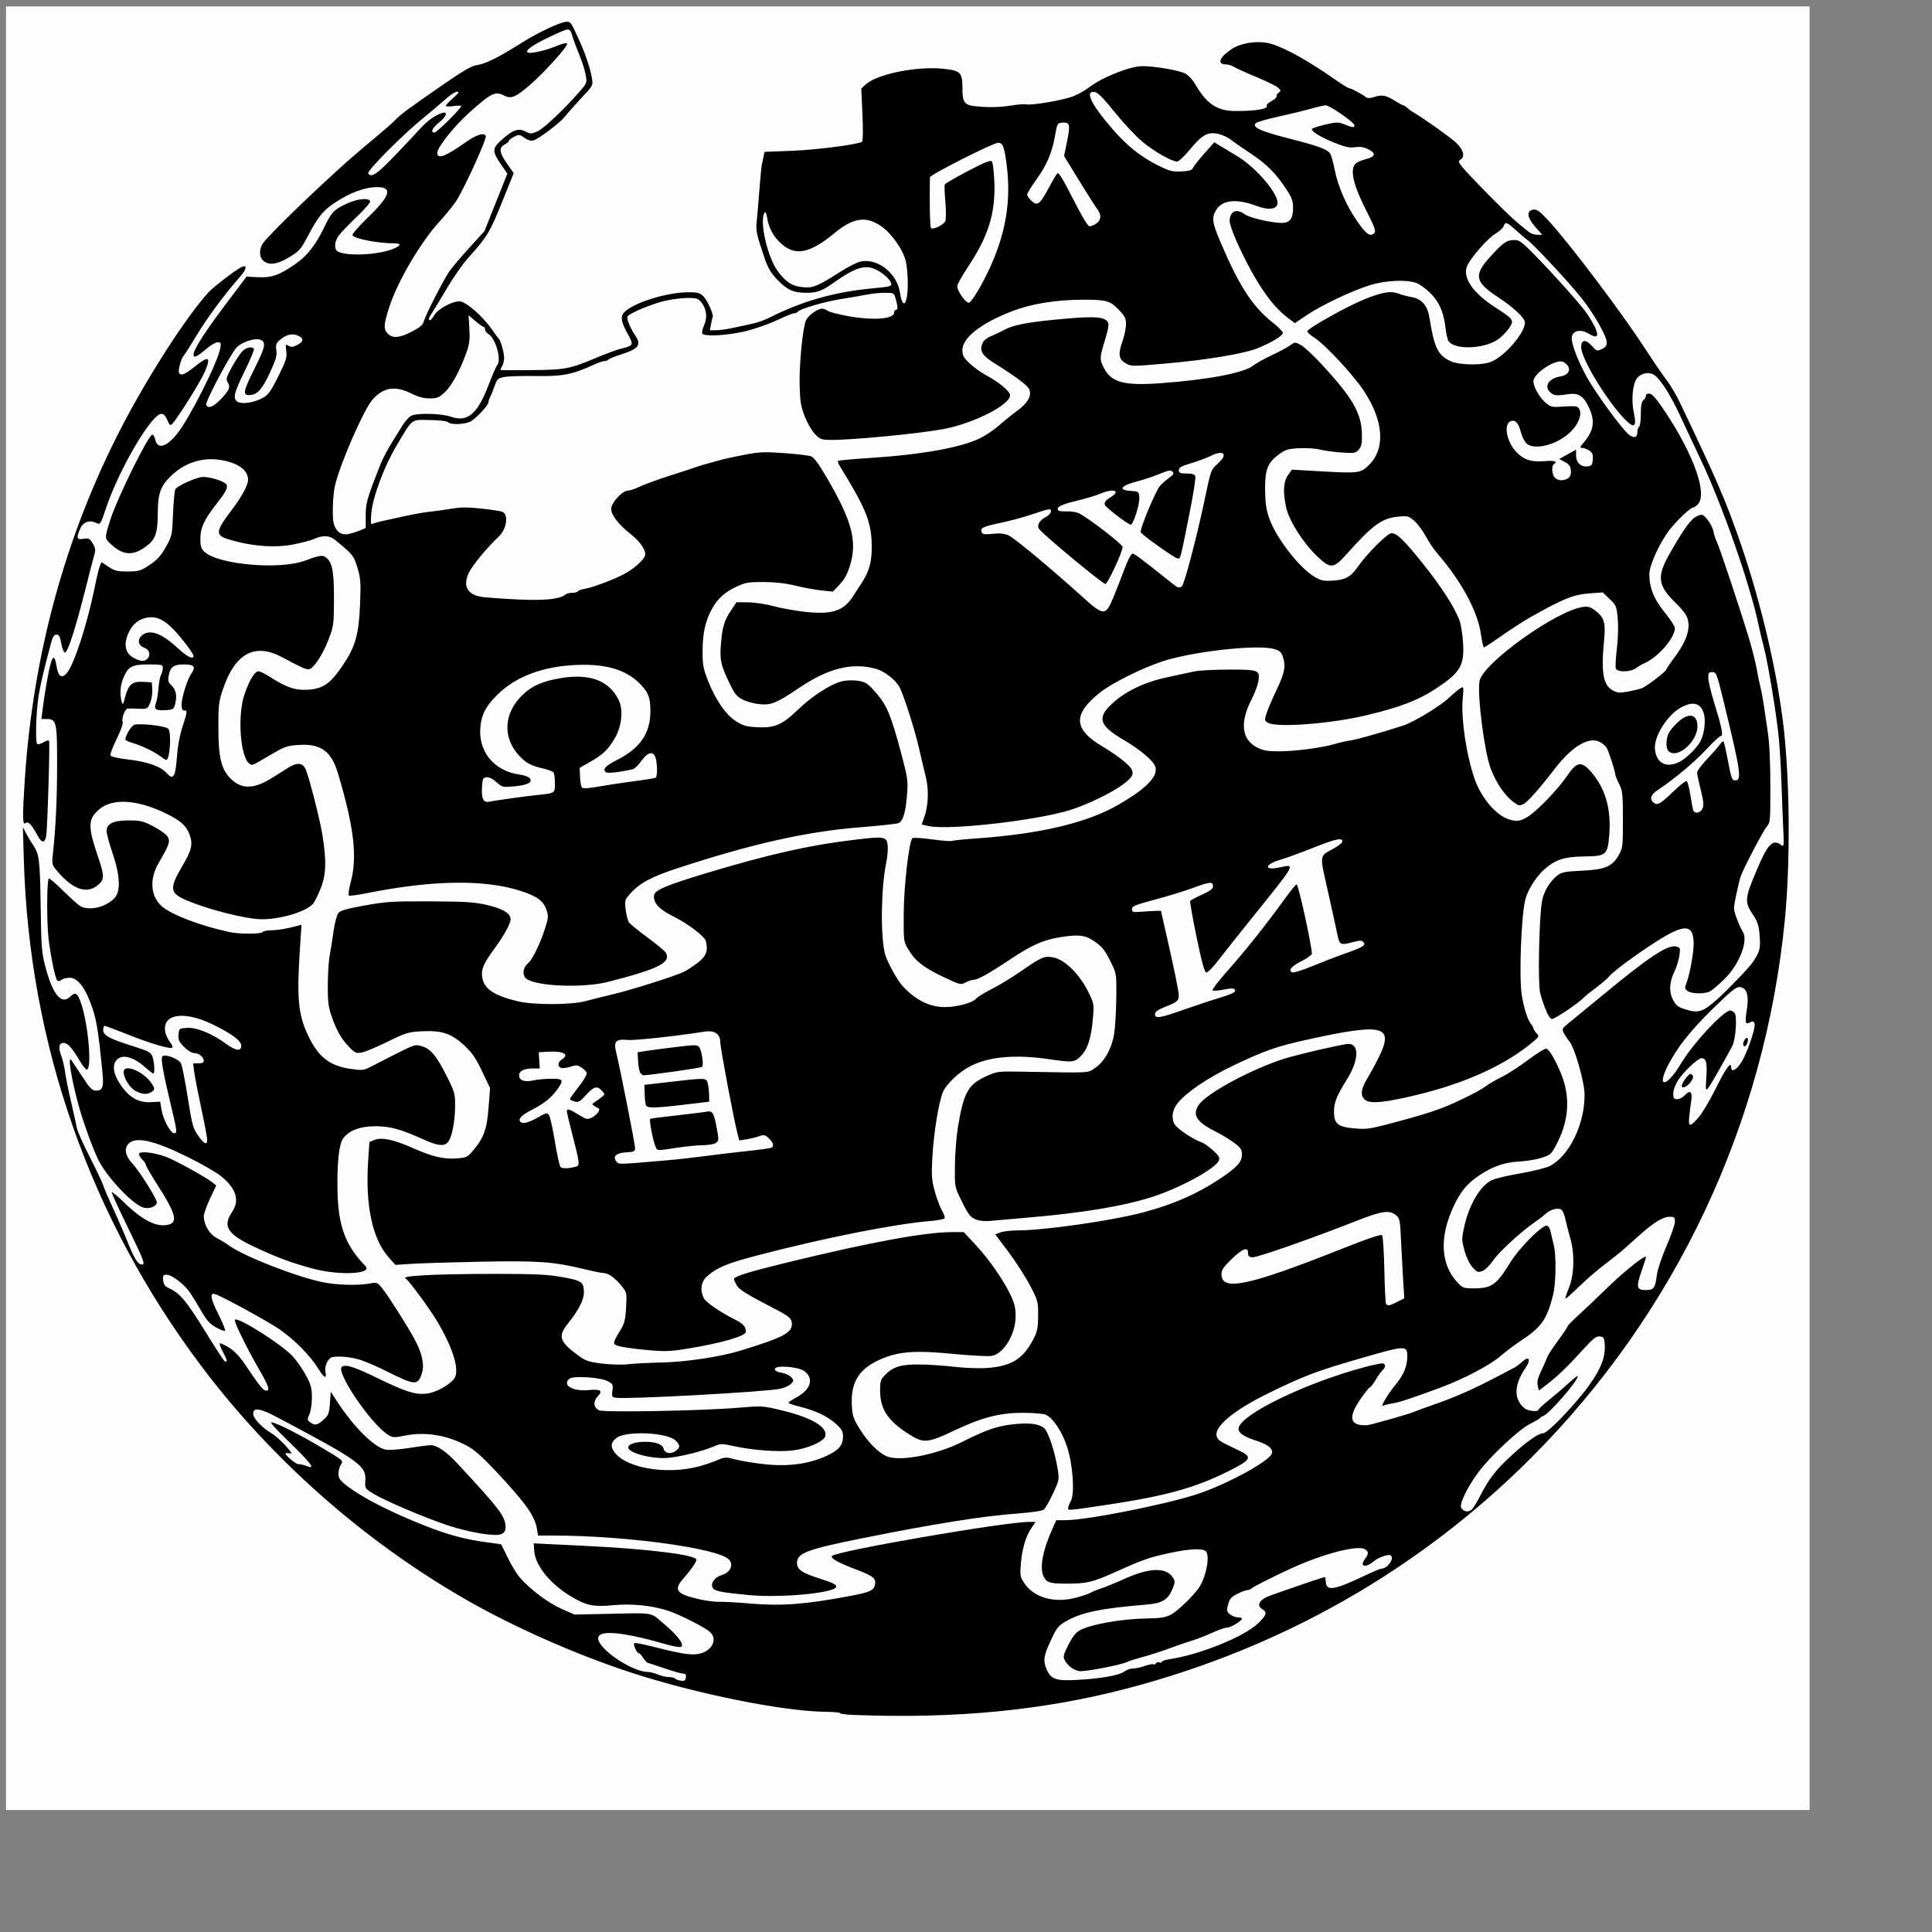 <?xml version="1.0" encoding="UTF-8" standalone="no"?>
<!-- Created with Inkscape (http://www.inkscape.org/) -->
<svg
   xmlns:dc="http://purl.org/dc/elements/1.1/"
   xmlns:cc="http://web.resource.org/cc/"
   xmlns:rdf="http://www.w3.org/1999/02/22-rdf-syntax-ns#"
   xmlns:svg="http://www.w3.org/2000/svg"
   xmlns="http://www.w3.org/2000/svg"
   xmlns:sodipodi="http://inkscape.sourceforge.net/DTD/sodipodi-0.dtd"
   xmlns:inkscape="http://www.inkscape.org/namespaces/inkscape"
   id="svg1306"
   sodipodi:version="0.32"
   inkscape:version="0.42.2"
   width="29.986cm"
   height="29.99cm"
   sodipodi:docbase="/home/paulatto"
   sodipodi:docname="wiki6.svg">
  <rect width="100%" height="100%" fill="#808080" stroke="none"/>
  <defs
     id="defs1309" />
  <sodipodi:namedview
     inkscape:window-height="1027"
     inkscape:window-width="1571"
     inkscape:pageshadow="2"
     inkscape:pageopacity="0.0"
     borderopacity="1.0"
     bordercolor="#666666"
     pagecolor="#ffffff"
     id="base"
     inkscape:zoom="0.65376732"
     inkscape:cx="473.66871"
     inkscape:cy="443.02712"
     inkscape:window-x="109"
     inkscape:window-y="0"
     inkscape:current-layer="svg1306" />
  <g
     id="g1315"
     transform="translate(1.53,1.766)">
    <path
       style="fill:#fdfdfd"
       d="M 2,531 L 2,2 L 531,2 L 1060,2 L 1060,531 L 1060,1060 L 531,1060 L 2,1060 L 2,531 z "
       id="path1319" />
    <path
       style="fill:#000000"
       d="M 499.715,1004.255 C 494.884,1004.071 491.128,1003.601 491.369,1003.211 C 491.61,1002.82 487.688,1002.448 482.654,1002.384 C 457.378,1002.062 406.902,991.868 368.5,979.328 C 336.713,968.948 300.433,952.94 272.5,936.971 C 212.448,902.64 157.824,854.504 116.498,799.5 C 51.335,712.769 15.578,610.708 12.446,502.5 L 11.896,483.5 L 13.82,487.167 C 14.879,489.184 16.624,492.109 17.698,493.667 C 21.537,499.236 21.903,502.083 22.316,529.5 C 22.7,554.961 22.876,557.07 25.41,566.5 C 29.474,581.626 34.552,587.649 39.4,583.094 C 42.582,580.105 43.563,580.452 45.488,585.25 C 49.856,596.141 52.674,624.625 49.486,625.675 C 48.929,625.859 46.951,623.42 45.092,620.255 C 40.786,612.927 38.132,610 35.794,610 C 33.069,610 32.553,612.521 34.304,617.288 C 35.155,619.604 36.133,623.525 36.478,626 C 37.173,630.989 38.304,636.546 41.059,648.5 C 42.073,652.9 43.203,658.075 43.572,660 C 43.94,661.925 47.307,669.477 51.054,676.782 C 54.801,684.088 58.403,691.691 59.059,693.678 C 59.715,695.666 62.263,701.614 64.722,706.896 C 67.181,712.178 71.001,721 73.21,726.5 C 77.394,736.914 79.34,740 81.722,740 C 83.816,740 82.921,737.674 72.931,717.159 C 68.019,707.072 64,698.309 64,697.686 C 64,697.063 67.037,699.512 70.75,703.128 C 82.124,714.206 90.366,718.38 97.386,716.618 C 102.993,715.211 101.451,709.824 90.606,692.939 C 86.973,687.282 84,682.127 84,681.482 C 84,680.837 83.1,679.495 82,678.5 C 80.9,677.505 80,676.023 80,675.207 C 80,673.255 88.903,674.211 96.068,676.934 C 101.562,679.021 119.348,688.842 123.02,691.815 L 125.312,693.671 L 121.656,701.374 C 119.645,705.61 118.01,710.297 118.022,711.788 C 118.062,716.718 121.432,722.349 125.614,724.474 C 127.751,725.559 130.881,727.463 132.569,728.704 C 141.407,735.204 173.22,747.608 188.6,750.55 C 196.835,752.126 209.082,752.381 215.625,751.114 C 219.55,750.353 219.89,750.489 222.625,753.895 C 226.182,758.325 236.337,774.243 241.283,783.139 C 246.004,791.631 247.593,798.617 245.97,803.74 C 243.626,811.142 242.045,811.06 225.355,802.678 C 220.347,800.163 213.508,797.182 210.156,796.053 C 204.149,794.029 194.545,793.333 192.4,794.765 C 190.284,796.178 188.804,800.268 189.374,803.122 C 190.248,807.491 188.529,806.581 184.963,800.786 C 180.48,793.5 171.085,784 162.479,778.051 C 155.801,773.434 128.973,758.761 124.773,757.428 C 121.361,756.345 121.875,759.792 126.497,768.995 C 129.042,774.062 130.836,778.498 130.482,778.851 C 130.129,779.205 127.746,778.326 125.188,776.897 C 121.412,774.789 119.663,772.779 115.885,766.207 C 113.327,761.755 110.25,756.85 109.048,755.306 C 105.573,750.844 98.935,746 96.296,746 C 94.165,746 93.911,746.392 94.187,749.249 C 94.441,751.882 95.201,752.826 98.202,754.234 C 104.173,757.035 108.044,761.73 118.909,779.352 C 124.548,788.499 129.606,796.256 130.148,796.591 C 132.122,797.812 131.893,796.284 129.4,791.6 C 127.999,788.968 127.088,786.579 127.375,786.291 C 127.663,786.004 130.059,787.078 132.699,788.678 C 136.13,790.758 139.025,793.857 142.845,799.544 C 150.701,811.238 152.938,814 154.551,814 C 157.009,814 156.204,811.512 150.616,801.829 C 142.924,788.501 135.47,773.197 136.278,772.389 C 138.084,770.582 164.111,787.105 170.299,793.988 C 172.664,796.618 176.134,801.634 178.01,805.135 C 180.881,810.49 181.424,812.531 181.437,818 C 181.446,821.594 180.793,825.989 179.977,827.831 C 178.608,830.919 178.642,831.265 180.441,832.581 C 183.231,834.621 184.559,834.366 188.234,831.083 C 191.169,828.462 191.551,827.481 192,821.406 L 192.5,814.646 L 195.686,819.573 C 205.721,835.094 217.97,847.341 224.727,848.609 C 226.729,848.984 232.737,848.557 238.399,847.636 C 243.955,846.733 249.718,845.995 251.206,845.997 C 254.776,846.001 260.347,849.797 266.5,856.418 C 291.751,883.59 295,887.872 295,893.982 C 295,896.28 294.374,897.328 292.488,898.187 C 289.088,899.737 273.706,897.195 261,892.984 C 248.243,888.756 224.592,878.712 217.91,874.685 C 212.501,871.425 212.5,871.423 212.791,866.794 C 213.34,858.086 209.521,855.335 161.5,829.841 C 151.025,824.28 147,823.644 147,827.551 C 147,830.32 151.916,835.52 158,839.188 C 159.925,840.348 163.525,843.552 166,846.309 C 169.699,850.427 170.099,851.219 168.25,850.754 C 167.012,850.442 166,850.555 166,851.005 C 166,852.118 171.868,856.981 173.327,857.077 C 175.093,857.192 177.297,857.725 179.25,858.51 C 183.623,860.269 180.101,855.702 168.25,844.247 C 159.481,835.77 156.28,832.123 158,832.563 C 162.322,833.669 174.027,839.64 187.28,847.498 C 199.789,854.915 200.028,855.123 198.53,857.261 C 197.689,858.462 197,860.89 197,862.656 C 197,865.235 197.835,866.531 201.25,869.25 C 210.32,876.472 227.287,885.189 248.5,893.524 C 261.447,898.612 272.298,901.497 283.908,902.939 C 288.533,903.514 292.405,904.1 292.513,904.242 C 292.621,904.384 294.356,907.915 296.37,912.088 C 298.383,916.261 301.57,921.474 303.451,923.672 C 309.268,930.468 320.15,938.619 328,942.061 L 335.5,945.349 L 352,945.002 C 383.478,944.338 379.454,943.688 387.924,950.8 C 395.758,957.378 399.782,962.618 398.208,964.192 C 397.641,964.759 393.838,964.13 388.392,962.569 C 359.845,954.39 346.003,954.031 350.041,961.577 C 353.811,968.621 370.649,979 378.308,979 C 379.654,979 382.371,979.675 384.346,980.5 C 386.32,981.325 389.21,982 390.768,982 C 392.326,982 394.027,982.411 394.55,982.914 C 395.072,983.416 396.625,983.978 398,984.164 C 399.957,984.427 400.569,984.012 400.82,982.25 C 401.054,980.601 400.637,980 399.257,980 C 398.222,980 393.353,978.626 388.438,976.948 C 383.522,975.269 379.052,973.807 378.505,973.698 C 377.958,973.589 376.727,972.263 375.77,970.75 C 374.812,969.237 373.645,968 373.175,968 C 372.063,968 369.747,962.919 370.512,962.155 C 370.835,961.832 375.014,962.562 379.799,963.776 C 397.411,968.246 403.099,969.212 407.714,968.52 C 416.131,967.258 420.065,959.556 414.52,955.194 C 410.668,952.165 397.148,945.393 390.485,943.156 C 381.274,940.064 368.987,938.807 358.154,939.847 C 346.656,940.951 342.564,940.123 333.757,934.91 C 321.37,927.579 312.432,916.609 311.847,908.021 L 311.542,903.542 L 315.521,903.774 C 317.71,903.902 329.175,904.465 341,905.025 C 378.504,906.801 407,910.329 407,913.195 C 407,914.485 403.513,919.502 399.316,924.253 C 393.368,930.985 395.213,933.339 408.845,936.412 C 412.885,937.322 418.06,937.98 420.345,937.874 C 422.63,937.768 430.909,938.227 438.742,938.893 C 457.087,940.455 471,939.386 497.5,934.379 C 508.389,932.321 510.905,931.227 511.66,928.219 C 512.66,924.235 510.977,922.807 500.725,918.937 C 490.272,914.992 485.629,912.41 486.488,911.02 C 488.217,908.222 587.748,891 602.19,891 L 605.94,891 L 603.465,894.647 C 600.176,899.493 598.01,906.9 597.297,915.734 C 596.761,922.38 596.927,923.291 599.334,926.929 C 604.993,935.48 616.951,938.831 629.703,935.44 C 633.441,934.446 637.4,933.09 638.5,932.428 C 639.6,931.765 642.3,930.664 644.5,929.982 C 646.7,929.299 652.775,926.809 658,924.448 C 672.752,917.783 682.466,917.484 686.455,923.572 C 687.862,925.718 687.856,926.32 686.394,929.974 C 683.76,936.557 680.313,938.721 671.278,939.464 C 644.486,941.669 633.059,944.011 624.081,949.138 C 619.281,951.88 618.44,952.918 614.898,960.476 C 610.684,969.468 610.26,972.292 612.364,977.328 C 614.842,983.26 617.875,984.361 629.929,983.707 C 644.233,982.931 655.006,981.055 657.885,978.837 C 659.197,977.827 661.502,977 663.009,977 C 664.516,977 667.653,976.328 669.981,975.507 C 672.308,974.686 674.584,974.243 675.037,974.523 C 675.491,974.803 676.163,974.545 676.532,973.948 C 676.901,973.352 677.832,973.105 678.601,973.4 C 679.371,973.696 680,973.552 680,973.082 C 680,972.612 681.919,971.939 684.264,971.588 C 702.523,968.85 728.629,958.242 736.713,950.276 C 741.497,945.563 741.924,944.058 739,942.232 C 735.201,939.86 737.312,936.406 744,934.051 C 763.317,927.249 775.489,923.155 775.717,923.384 C 775.87,923.536 776.095,924.879 776.218,926.367 C 776.67,931.82 781.233,930.997 800,922.076 C 804.125,920.115 807.981,918.501 808.569,918.489 C 812.482,918.408 816.806,912.234 814.115,910.571 C 812.879,909.807 806.903,911.932 804.5,913.99 C 799.708,918.093 795.853,917.419 798.982,913.025 C 801.546,909.424 801.519,908.348 798.827,906.907 C 794.46,904.57 774.337,909.844 756.5,917.999 C 744.952,923.279 733.765,928.927 732.55,930.09 C 732.028,930.591 730.952,931 730.16,931 C 729.367,931 726.753,931.982 724.349,933.183 C 720.752,934.979 719.787,936.078 718.893,939.396 C 717.91,943.049 718.015,943.594 720.015,945.213 C 721.229,946.196 723.297,947 724.611,947 C 725.925,947 726.997,947.337 726.993,947.75 C 726.981,949.067 720.455,953 718.281,953 C 717.129,953 713.107,954.402 709.343,956.116 C 705.579,957.83 700.475,959.818 698,960.534 C 695.525,961.251 689.675,963.263 685,965.005 C 680.325,966.748 673.143,969.069 669.04,970.164 C 664.937,971.259 660.829,972.556 659.912,973.047 C 656.581,974.83 634.449,979.091 631.5,978.518 C 628.03,977.843 624.824,975.408 623.057,972.107 C 621.981,970.095 622.253,968.937 625.16,963.154 C 627.32,958.86 629.562,955.91 631.505,954.807 C 638.094,951.068 656.083,947.867 672,947.602 C 679.594,947.475 682.302,947.014 685.5,945.3 C 689.61,943.098 699.474,933.449 702.164,929 C 706.293,922.17 708.299,910.699 705.8,908.2 C 704.04,906.44 696.488,906.733 685.86,908.973 C 672.911,911.703 669.5,912.872 653.5,920.066 C 639.045,926.565 635.948,927.285 622.791,927.202 C 613.942,927.147 612.083,926.443 610.445,922.523 C 608.288,917.361 610.275,907.342 615.952,894.75 L 618.094,890 L 623.439,890 C 636.082,890 683.419,880.58 701.5,874.466 C 718.827,868.607 743.133,855.307 744.524,850.925 C 745.417,848.111 742.559,845.725 735.5,843.391 C 728.071,840.936 725,838.887 725,836.388 C 725,828.496 764.594,809.206 799.626,800.03 C 803.889,798.913 808.192,798 809.188,798 C 811.364,798 811.57,800.282 809.545,801.962 C 808.745,802.626 806.926,805.157 805.503,807.585 C 804.08,810.013 802.558,812 802.121,812 C 801.684,812 799.2,815.084 796.6,818.854 C 788.991,829.89 790.225,834.764 800.5,834.267 C 802.286,834.18 824.33,827.932 827.459,826.626 C 829.132,825.928 833.2,824.422 836.5,823.281 C 854.083,817.197 863.278,813.029 886.991,800.389 C 888.137,799.778 890.189,798.232 891.551,796.952 C 895.343,793.39 896.675,795.726 893.511,800.389 C 887.856,808.722 886.619,815.432 889.739,820.867 C 890.695,822.533 892.516,824.37 893.786,824.948 C 896.52,826.194 901,826.343 901,825.188 C 901,824.741 903.773,822.153 907.163,819.438 C 910.552,816.722 915.727,812.297 918.663,809.605 C 921.598,806.913 924,805.05 924,805.465 C 924,808.459 906.759,828.222 903.5,828.963 C 902.95,829.089 902.275,829.539 902,829.964 C 901.725,830.39 899.025,831.982 896,833.502 C 889.369,836.835 872.5,852.642 865.663,861.93 C 858.947,871.053 854.335,880.721 855.68,882.857 C 857.051,885.035 859.721,885.477 861.681,883.85 C 862.553,883.126 864.669,879.793 866.383,876.442 C 871.88,865.698 875.706,860.68 884.701,852.417 C 894.147,843.74 900.877,839 903.75,839 C 906.388,839 922.749,821.929 930.531,811.057 C 937.772,800.942 940.349,794.162 939.803,786.665 C 939.538,783.029 939.173,782.462 936.924,782.2 C 934.807,781.954 933.029,783.359 926.924,790.102 C 918.052,799.904 912.131,805.603 905.827,810.411 L 901.153,813.975 L 900.499,810.996 C 900.021,808.818 900.59,806.471 902.616,802.259 C 904.139,799.092 905.69,795.563 906.062,794.418 C 906.433,793.273 909.271,788.909 912.369,784.721 C 915.466,780.533 918.01,776.745 918.022,776.303 C 918.034,775.861 920.777,773.025 924.118,770 C 927.459,766.975 935.212,759.615 941.346,753.645 C 951.554,743.71 964,733.842 964,735.683 C 964,736.099 962.805,739.884 961.345,744.094 C 958.129,753.364 958.518,755 963.933,755 C 968.643,755 969.426,753.915 970.429,746 C 970.817,742.943 973.319,735.468 976.063,729.174 C 978.778,722.944 981,716.532 981,714.924 C 981,712.291 980.677,712 977.75,712.004 C 974.004,712.009 968.525,715.381 960.221,722.792 C 957.074,725.6 952.925,729.307 951,731.031 C 949.075,732.754 944.125,736.703 940,739.805 C 935.875,742.908 929.127,748.72 925.004,752.723 C 920.882,756.725 917.222,760 916.871,760 C 916.52,760 917.386,757.188 918.797,753.75 C 921.955,746.05 922.283,733.855 919.583,724.5 C 918.63,721.2 917.436,716.523 916.929,714.107 C 916.422,711.69 915.468,709.064 914.809,708.27 C 913.194,706.324 908.301,707.369 905.036,710.357 C 903.641,711.634 900.925,713.74 899,715.037 C 891.225,720.277 877.95,732.426 874.455,737.5 C 872.264,740.682 869.581,743.299 867.914,743.88 C 865.39,744.76 864.78,744.513 862.191,741.565 C 860.467,739.601 858.578,735.62 857.525,731.73 C 855.863,725.592 855.855,724.749 857.395,717.847 C 860.312,704.768 866.852,693.722 873.563,690.537 C 875.65,689.547 883.24,687.741 890.429,686.524 C 897.618,685.307 905.331,683.373 907.568,682.228 C 918.944,676.403 928,657.94 928,640.572 C 928,633.106 922.331,613.142 919.06,609.088 C 917.912,607.665 916.424,605.418 915.755,604.095 C 914.637,601.887 914.856,601.437 918.429,598.595 C 920.569,596.893 929.336,589.686 937.91,582.58 C 965.493,559.72 976.781,552.226 981.75,553.473 C 984.103,554.064 984.218,554.39 983.62,558.753 C 983.27,561.311 982.027,565.379 980.858,567.792 C 977.705,574.306 977.368,579.841 979.831,584.668 C 981.572,588.081 982.688,588.943 987.212,590.365 C 994.802,592.753 997.569,591.844 1006.111,584.153 C 1012.508,578.393 1024.746,565.576 1026.814,562.47 C 1030.773,556.524 1031.261,554.629 1030.709,547.339 C 1030.252,541.288 1029.583,539.086 1027.036,535.241 C 1021.667,527.135 1021.794,525.572 1029.248,508 C 1035.421,493.447 1038.311,490.429 1042.957,493.683 C 1045.043,495.144 1045.044,495.138 1044.538,484.322 C 1044.259,478.37 1043.798,466.52 1043.513,457.989 C 1043.228,449.457 1042.534,437.532 1041.972,431.489 C 1040.717,418.008 1035.607,386.998 1033.075,377.5 C 1032.049,373.65 1030.704,368.025 1030.087,365 C 1025.361,341.84 1008.595,293.914 995.977,267.5 C 992.824,260.9 987.654,249.875 984.488,243 C 978.69,230.409 972.731,220.901 969.001,218.288 C 965.921,216.131 961.031,217.052 958.664,220.237 C 956.083,223.709 955.292,233.258 956.965,240.736 C 958.593,248.008 957.253,249.554 952.887,245.443 C 942.542,235.705 926,208.901 926,201.878 C 926,197.539 928.587,197.102 932.022,200.863 C 935.296,204.447 935.074,204.379 938.453,202.839 C 940.235,202.027 940.996,200.902 940.986,199.089 C 940.966,195.423 933.948,182.999 926.555,173.543 C 919.845,164.961 898.024,141.447 894.572,139.078 C 893.433,138.296 890.382,135.708 887.793,133.328 C 882.539,128.498 881.412,128.126 880.522,130.932 C 880.184,131.994 877.971,133.999 875.604,135.386 C 871.101,138.025 860.707,150.009 858.979,154.555 C 856.439,161.237 862.545,170.108 875.413,178.426 C 886.625,185.675 886.899,186.095 883.549,190.929 C 882.059,193.079 879.188,195.977 877.17,197.368 C 868.734,203.182 850.979,203.566 848,198 C 847.473,197.016 846.745,193.575 846.382,190.355 C 845.358,181.269 842.593,175.073 837.251,169.891 C 834.638,167.356 830.97,164.769 829.101,164.141 C 822.997,162.092 810.938,162.738 801.802,165.604 C 791.171,168.938 773.408,177.4 764.765,183.247 L 758.029,187.803 L 753.472,184.323 C 743.763,176.909 734.186,162.545 723.982,140.088 C 721.629,134.911 719.742,129.368 719.788,127.769 C 719.951,122.016 723.878,120.373 728.79,124.001 C 731.526,126.022 744.42,129 750.433,129 C 755.043,129 757,126.415 757,120.326 C 757,116.193 756.321,114.271 753.145,109.405 C 746.999,99.993 741.48,94.442 732.18,88.321 C 727.406,85.179 722.242,81.583 720.705,80.331 C 719.167,79.078 716.1,77.566 713.889,76.97 C 707.394,75.221 703.83,77.019 696.787,85.601 C 693.447,89.67 689.95,93 689.017,93 C 685.807,93 675.289,86.985 668.438,81.231 C 664.665,78.062 657.415,70.301 652.327,63.984 C 645.541,55.56 642.4,52.416 640.538,52.184 C 634.669,51.452 638.464,59.36 650.867,73.705 C 659.469,83.656 667.452,90.078 677.451,95.096 C 684.498,98.632 686.086,99.052 691.426,98.793 C 696.341,98.554 697.638,98.121 698.475,96.439 C 699.039,95.306 702.042,91.525 705.149,88.038 L 710.798,81.698 L 713.875,83.599 C 715.567,84.645 719.988,87.3 723.7,89.5 C 735.818,96.683 749.646,113.269 747.713,118.305 C 746.603,121.198 742.169,121.461 735.604,119.023 C 723.773,114.63 715.531,115.441 711.926,121.353 C 709.115,125.964 709.499,128.738 714.605,140.691 C 725.575,166.374 733.327,178.244 745.25,187.614 C 748.413,190.099 751,192.759 751,193.524 C 751,195.193 744.545,199.106 736.2,202.497 C 728.217,205.741 706.262,209.386 681.81,211.529 C 662.536,213.217 662.049,213.213 658.81,211.328 C 654.651,208.908 654.245,206.097 656.946,198.413 C 658.076,195.199 659,190.722 659,188.464 C 659,184.984 658.34,183.669 654.668,179.837 C 649.724,174.676 647.349,174.011 634,174.042 C 617.685,174.081 603.301,176.433 591.747,180.95 C 573.607,188.042 563,196.439 563,203.706 C 563,206.687 563.772,208.078 567.281,211.421 C 569.636,213.665 574.023,216.815 577.031,218.422 C 584.463,222.393 591,227.849 591,230.08 C 591,235.736 569.709,246.562 552,249.912 C 537.739,252.609 497.758,256.45 485.621,256.288 C 480.309,256.217 479.431,255.886 476.508,252.855 C 474.729,251.01 472.044,246.351 470.541,242.501 C 468.227,236.572 467.767,233.746 467.534,224.001 C 467.239,211.686 469.397,190.085 471.326,186.037 C 472.778,182.991 478.604,178.952 481.015,179.32 C 482,179.47 483.411,180.066 484.152,180.643 C 484.894,181.221 489.768,182.5 494.985,183.485 C 510.4,186.396 523,185.514 523,181.525 C 523,180.686 523.45,180 524,180 C 525.269,180 525.256,178.461 523.947,173.75 C 522.909,170.011 522.891,170 517.529,170 C 514.572,170 509.981,170.443 507.326,170.985 C 504.672,171.527 498,172.675 492.5,173.536 C 482.417,175.115 467.45,179.463 466.432,181.11 C 466.129,181.6 465.187,182 464.338,182 C 463.489,182 458.903,183.848 454.147,186.106 C 449.391,188.364 441,191.281 435.5,192.588 C 424.984,195.087 411.609,195.794 410.446,193.913 C 410.077,193.315 410.556,191.094 411.511,188.977 C 413.56,184.431 412.967,179.499 409.901,175.601 C 408.117,173.333 407.111,173 402.05,173 C 398.857,173 392.928,173.733 388.873,174.628 C 381.271,176.306 367.808,181.883 366.587,183.86 C 365.849,185.054 368.18,190.788 371.178,195.154 C 374.867,200.529 373.098,202.882 362.964,206.081 C 359.097,207.301 355.696,208.682 355.407,209.15 C 355.118,209.617 354.151,210 353.257,210 C 352.363,210 349.802,210.833 347.566,211.85 C 333.888,218.075 328.732,219.084 312,218.811 C 304.575,218.69 296.637,218.939 294.359,219.365 C 290.557,220.076 290.082,220.522 288.55,224.819 C 287.632,227.394 286.458,230.281 285.94,231.236 C 285.423,232.191 284.999,233.541 284.999,234.236 C 284.997,235.871 278.292,243.146 274.785,245.318 C 271.69,247.236 262.994,247.594 261.275,245.875 C 260.616,245.216 256.156,244.697 250.525,244.625 C 239.316,244.479 240.77,243.363 231.157,259.5 C 223.81,271.832 217.08,289.873 216.27,299.407 C 215.857,304.272 216.006,306.114 216.775,305.639 C 217.375,305.268 219.809,304.537 222.183,304.014 C 224.557,303.491 230.775,302.124 236,300.976 C 241.225,299.829 247.871,298.665 250.769,298.39 C 253.667,298.115 259.292,297.337 263.269,296.66 C 268.877,295.707 272.856,295.69 281,296.588 C 286.775,297.224 292.243,298.058 293.151,298.442 C 296.94,300.04 295.725,308.569 291.087,312.942 C 284.028,319.597 275.479,329.97 273.438,334.355 C 269.566,342.673 273.089,347.811 283.237,348.647 C 312.638,351.07 326.17,350.548 330.45,346.826 C 330.973,346.372 332.633,346 334.141,346 C 335.649,346 337.129,345.6 337.432,345.11 C 337.734,344.621 339.448,343.985 341.241,343.697 C 345.443,343.022 354.843,339.631 362.664,335.97 C 369.646,332.701 377.002,326.252 376.996,323.405 C 376.99,320.317 373.571,315.597 368.364,311.487 C 361.294,305.907 357,300.348 357,296.774 C 357,293.147 363.577,286 366.916,286 C 368.099,286 371.189,284.962 373.783,283.693 C 376.377,282.424 384.575,279.442 392,277.066 C 399.425,274.69 406.4,272.405 407.5,271.987 C 408.6,271.57 411.525,270.696 414,270.046 C 416.475,269.396 419.85,268.46 421.5,267.966 C 423.15,267.472 429.145,266.171 434.822,265.075 C 443.921,263.318 446.727,263.194 458.493,264.035 C 465.834,264.56 472.948,265.41 474.302,265.925 C 475.981,266.563 478.912,270.563 483.532,278.519 C 498.338,304.016 501.419,315.678 497.102,329.89 C 495.541,335.031 493.872,338.102 490.998,341.123 L 487.043,345.281 L 480.377,344.598 C 476.711,344.222 469.839,342.964 465.106,341.802 C 459.362,340.392 453.175,339.676 446.5,339.649 C 437.857,339.614 435.754,339.953 431,342.145 C 423.647,345.534 419.677,349.055 416.163,355.302 C 412.253,362.254 410.623,369.649 410.609,380.5 C 410.599,388.356 411.018,390.561 413.909,397.846 C 418.378,409.112 424.438,417.756 430.492,421.5 C 434.572,424.023 436.582,424.556 443.14,424.854 C 453.03,425.304 457.57,423.28 466.827,414.292 C 474.458,406.883 485.537,399.683 491.886,398.007 C 494.484,397.322 498.356,397.133 501.386,397.544 C 505.779,398.14 507.104,398.89 510.79,402.869 C 518.427,411.113 520.823,416.576 527.074,440 C 530.895,454.317 531.163,456.145 530.584,463.956 C 529.794,474.612 528.221,479.968 525.559,481.066 C 524.427,481.534 514.725,482.598 504,483.43 C 472.059,485.91 439.956,493.083 395.5,507.671 C 380.51,512.59 373.491,516.39 368.153,522.475 C 364.959,526.117 364.837,526.542 365.495,531.806 C 365.874,534.84 366.702,538.151 367.335,539.165 C 367.968,540.178 372.899,544.228 378.294,548.165 C 383.689,552.102 388.554,556.167 389.107,557.199 C 392.152,562.89 384.721,566.634 355.5,574.134 C 339.483,578.246 309.788,576.658 306.415,571.511 C 304.757,568.98 305.631,565.381 308.477,563.019 C 310.847,561.053 315.327,551.814 318.082,543.216 C 320.251,536.446 320.313,535.638 318.958,531.749 C 317.142,526.539 313.209,523.777 303.093,520.612 C 282.112,514.046 251.999,514.543 214.255,522.078 C 208.619,523.203 203.613,523.879 203.128,523.579 C 202.643,523.28 203.127,519.764 204.203,515.767 C 208.205,500.902 206.155,483.446 196.687,451.764 C 192.856,438.942 186.739,434.469 174.042,435.204 C 167.465,435.584 165.571,436.161 159.7,439.571 C 155.98,441.732 151.42,444.38 149.567,445.455 C 146.72,447.107 145.949,447.203 144.589,446.074 C 139.304,441.688 137.718,417.674 141.91,405.5 C 144.76,397.224 147.896,392.03 150.054,392.012 C 150.909,392.006 153.834,393.419 156.554,395.154 C 166.607,401.566 171.526,403.252 178.949,402.833 C 187.906,402.327 192.23,399.336 199.499,388.615 C 206.981,377.582 208.988,370.438 209.694,352.336 C 210.184,339.789 210.005,337.376 208.132,331.21 C 205.986,324.142 205.596,323.658 195.092,314.988 C 191.755,312.234 187.838,312.071 182.5,314.463 C 180.85,315.203 175.675,316.58 171,317.524 C 159.568,319.832 145.406,318.686 131.75,314.348 C 124.871,312.163 125.175,309.523 133.568,298.523 C 140.093,289.971 143.936,283.058 143.978,279.797 C 144.053,273.975 138.155,269.702 127.746,268.039 C 117.043,266.33 106.685,269.718 98.625,277.566 C 92.598,283.434 91.048,287.864 91.022,299.282 C 90.995,311.088 89.667,314.78 83.959,318.915 C 76.365,324.416 70.717,324.047 63.666,317.588 C 59.721,313.975 59.726,314.128 63.24,303 C 67.13,290.683 85.109,254.13 87.704,253.266 C 88.316,253.061 89.115,254.248 89.478,255.902 C 90.812,261.972 95.811,260.759 102.283,252.795 C 109.583,243.813 126.404,210.446 127.72,202.339 C 128.185,199.469 127.975,199 126.225,199 C 125.106,199 122.281,200.594 119.949,202.543 C 113.839,207.648 112,208.508 112,206.262 C 112,203.285 118.797,192.673 131.306,176.122 L 143.112,160.5 L 149.939,160.849 C 157.828,161.252 162.494,159.587 171.825,153.042 C 178.716,148.208 183.539,142.109 188.409,132.072 C 192.98,122.649 194.179,121.348 201.5,117.86 C 207.64,114.935 214.333,114.112 215.58,116.129 C 215.991,116.794 212.826,120.56 207.889,125.28 C 203.275,129.692 198.488,134.671 197.25,136.345 C 194.543,140.006 194.303,144.57 196.75,145.833 C 202.087,148.589 219.633,147.833 228.445,144.468 C 233.976,142.356 234.307,140.909 229.25,140.947 C 220.28,141.014 205.889,138.167 205.232,136.195 C 205.002,135.506 209.109,130.792 214.36,125.721 C 227.482,113.045 228.987,107.986 219.628,108.011 C 212.418,108.03 203.799,111.225 194.797,117.216 C 187.983,121.75 184.976,125.478 179,136.801 C 174.86,144.643 173.985,145.633 168.069,149.163 C 161.122,153.307 156.826,153.967 153.223,151.443 C 150.492,149.531 150.246,144.537 152.707,140.973 C 156.894,134.906 194.112,99.369 211,85.312 C 223.254,75.111 228.8,70.324 230.5,68.476 C 233.184,65.559 237.499,62.363 257.271,48.649 C 270.141,39.722 275.026,36.878 278.271,36.418 C 283.291,35.707 291.035,31.864 304,23.651 C 314.004,17.314 327.4,11 330.841,11 C 333.304,11 333.354,11.076 338.751,23 C 342.743,31.817 346,42.595 346,46.985 C 346,48.009 344.762,50.13 343.25,51.7 C 339.419,55.676 331.882,64.076 329.495,67.031 C 326.677,70.518 314.134,79.928 311.383,80.619 C 309.899,80.991 308.018,80.437 306.076,79.054 C 303.249,77.041 302.888,77.007 300.035,78.482 C 298.366,79.345 297,80.414 297,80.857 C 297,81.3 295.875,82.264 294.5,83 C 290.987,84.88 291.344,87.731 295.907,94.246 L 299.814,99.824 L 292.869,117.04 C 285.779,134.617 284.239,137.144 273.013,149.632 C 269.981,153.005 264.611,160.655 261.079,166.632 C 257.548,172.61 253.61,179.099 252.329,181.054 C 249.871,184.804 249.498,186 250.784,186 C 251.216,186 252.371,184.642 253.351,182.983 C 255.433,179.458 263.6,175 267.975,175 C 271.633,175 281.507,183.541 287,191.457 C 288.925,194.23 290.772,196.725 291.105,197 C 292.069,197.797 293.94,204.222 294.162,207.5 C 294.274,209.15 293.833,211.483 293.183,212.684 C 292.532,213.886 292,215.025 292,215.216 C 292,215.408 300.212,215.469 310.25,215.353 C 330.414,215.119 332.385,214.741 348.5,208.02 C 354,205.726 360.246,203.418 362.38,202.89 C 370.299,200.933 370.378,200.756 366.47,193.648 C 362.292,186.046 362.173,183.239 365.903,180.3 C 372.625,175.004 390.359,169.78 402,169.667 C 407.574,169.613 408.869,169.952 411.09,172.052 C 413.306,174.147 417.377,183.192 416.545,184.171 C 416.391,184.352 415.96,186.188 415.587,188.25 L 414.909,192 L 418.705,191.965 C 420.792,191.946 425.425,191.27 429,190.464 C 432.575,189.658 437.625,188.562 440.221,188.03 C 442.818,187.498 447.318,185.859 450.221,184.388 C 468.769,174.988 487.955,169.511 509.5,167.465 C 521.905,166.287 522.062,166.231 520.793,163.445 C 520.172,162.081 517.637,159.623 515.16,157.983 C 507.254,152.746 501.639,154.029 487,164.414 C 480.654,168.915 477.665,170 471.602,170 C 463.944,170 460.173,168.318 454.513,162.378 C 450.57,158.239 448.937,155.449 446.862,149.308 C 442.249,135.654 441.762,133.408 442.333,128.395 C 442.64,125.703 443.331,117.641 443.869,110.48 C 444.406,103.319 445.078,96.344 445.36,94.98 C 445.643,93.616 446.118,91.334 446.417,89.908 L 446.959,87.316 L 463.534,86.662 C 477.874,86.096 501.541,83.02 504.201,81.376 C 504.685,81.077 504.768,74 504.39,65.507 L 503.706,50.177 L 506.237,47.839 C 512.857,41.722 535.888,36.994 551.474,38.551 C 561.843,39.587 562.993,40.663 563.032,49.365 C 563.077,59.398 563.842,60.154 574.72,60.907 C 580.143,61.283 586.367,61.027 591,60.237 C 595.125,59.533 599.4,59.182 600.5,59.455 C 603.429,60.184 621.668,57.095 627.653,54.856 C 630.486,53.796 634.761,51.436 637.153,49.611 C 645.227,43.448 661.497,36.981 668.788,37.035 C 676.231,37.091 690.189,39.509 693.742,41.357 C 695.593,42.319 698.168,45.104 699.742,47.846 C 706.118,58.948 712.415,63.239 722.485,63.341 C 735.081,63.469 742.828,62.149 741.557,60.092 C 741.282,59.648 742.592,58.458 744.468,57.448 C 746.343,56.437 747.635,55.219 747.339,54.739 C 747.042,54.259 747.55,53.319 748.466,52.648 C 750.004,51.524 749.979,51.291 748.148,49.634 C 747.057,48.647 741.29,45.826 735.332,43.366 C 729.374,40.906 723.503,38.242 722.285,37.447 C 721.067,36.651 718.956,36 717.594,36 C 712.072,36 713.838,31.625 721.301,26.818 C 727.037,23.124 737.338,21.866 744.314,24.007 C 752.974,26.666 765.945,33.912 781.445,44.75 C 785.575,47.638 789.4,50 789.946,50 C 791.026,50 797.713,53.573 799.782,55.256 C 800.68,55.986 802.212,55.92 804.889,55.037 C 809.177,53.622 811.697,54.155 817.23,57.646 C 819.282,58.941 821.271,60 821.651,60 C 822.032,60 823.169,60.748 824.178,61.661 C 825.188,62.575 826.902,63.812 827.987,64.411 C 832.887,67.115 849.819,79.18 852.764,82.066 C 856.896,86.116 857.96,89.825 855.503,91.622 C 853.807,92.862 853.847,93.108 856.266,96.216 C 857.671,98.022 864.824,105.575 872.161,113 C 883.766,124.745 888.562,129.134 895.864,134.691 C 896.764,135.376 898.776,135.951 900.335,135.968 L 903.17,136 L 899.037,131.305 C 894.162,125.766 893.767,121.702 898.054,121.202 C 900.109,120.963 901.867,122.273 907.054,127.909 C 919.041,140.933 949.71,181.547 963.002,202 C 968.185,209.975 974.125,218.671 976.201,221.324 C 978.277,223.978 981.84,230.053 984.119,234.824 C 1005.909,280.443 1011.056,292.403 1019.699,317.5 C 1031.76,352.523 1041.313,393.72 1044.911,426.228 C 1048.427,457.989 1048.679,504.919 1045.509,537.5 C 1033.837,657.475 981.437,768.641 896.539,853.539 C 831.005,919.073 750.074,965.181 659,988.869 C 610.024,1001.608 559.216,1006.516 499.715,1004.255 z M 994.753,653.865 C 996.814,651.59 1001.425,643.846 1005,636.654 C 1011.009,624.567 1014,620.5 1014,624.417 C 1014,627.453 1017.064,625.968 1019.844,621.585 C 1023.406,615.968 1028.559,600.899 1027.691,598.636 C 1027.167,597.271 1026.624,597.131 1025.075,597.96 C 1022.279,599.456 1021.99,598.281 1023.211,590.392 C 1024.51,582.001 1023.12,577.669 1018.993,577.242 C 1016.994,577.035 1013.91,579.514 1003.442,589.742 C 990.256,602.624 982.238,612.742 976.909,623.221 C 969.914,636.978 976.245,636.084 984.537,622.144 C 991.513,610.416 1009.552,591 1013.472,591 C 1014.178,591 1015.325,591.687 1016.022,592.527 C 1017.625,594.458 1016.635,608.101 1014.616,611.896 C 1009.364,621.769 1001.882,634.824 1000.515,636.5 C 998.987,638.374 998.919,637.963 999.434,629.941 C 999.98,621.424 999.317,619 996.441,619 C 994.474,619 985.81,627.231 982.828,631.932 C 981.194,634.508 980,637.787 980,639.696 C 980,642.495 980.358,643 982.345,643 C 983.635,643 985.505,642.1 986.5,641 C 989.798,637.356 991.345,638.396 990.592,643.75 C 988.279,660.186 988.512,660.752 994.753,653.865 z M 985.004,635.25 C 985.013,633.47 989.164,627.888 990.217,628.239 C 992.214,628.905 992.128,630.567 989.954,633.331 C 988.007,635.807 984.995,636.974 985.004,635.25 z M 1021.015,610.75 C 1021.038,608.915 1022.788,606.454 1023.537,607.204 C 1024.411,608.078 1023.099,612 1021.933,612 C 1021.42,612 1021.007,611.438 1021.015,610.75 z M 298,466.58 C 303.775,465.767 311.2,464.827 314.5,464.491 C 324.06,463.519 324.002,463.561 323.985,457.683 C 323.976,454.832 323.639,452.003 323.235,451.395 C 322.831,450.788 320.025,449.715 317,449.011 C 309.957,447.373 307.25,445.954 303.307,441.835 C 293.31,431.395 293.775,417.095 304.457,406.412 C 310.278,400.591 316.939,397.648 328.273,395.889 C 344.608,393.354 355.609,397.548 361.212,408.446 C 364.2,414.259 363.35,423.899 359.21,431.13 C 355.377,437.825 352.136,440.937 344.5,445.252 L 338.5,448.643 L 338.734,454.006 C 338.863,456.955 339.389,459.789 339.903,460.303 C 340.482,460.882 344.194,460.631 349.669,459.64 C 354.526,458.762 363.836,457.355 370.357,456.514 C 376.879,455.673 382.616,454.737 383.107,454.434 C 384.132,453.8 384.133,446.703 383.109,443 C 381.901,438.629 378.501,439.231 374.808,444.469 C 373.024,447 370.65,449.27 369.532,449.513 C 360.925,451.383 354.63,452.03 353.735,451.135 C 351.928,449.328 353.684,447.46 360.39,444.056 C 374.004,437.146 380,428.38 380,415.387 C 380,407.589 378.868,404.526 374.19,399.664 C 365.978,391.126 354.075,387.539 336.5,388.304 C 316.582,389.17 300.841,395.168 289.97,406.033 C 283.489,412.511 281.047,417.147 280.299,424.393 C 278.791,439.008 288.24,450.563 303.399,452.641 C 305.917,452.986 308.507,453.906 309.153,454.685 C 311.147,457.087 308.116,458.749 300.385,459.492 C 293.406,460.163 293.201,460.116 289.669,457.014 C 287.364,454.99 285.245,453.969 283.784,454.176 C 281.745,454.465 281.468,455.127 281.198,460.334 C 280.861,466.828 282.083,469.228 285.364,468.519 C 286.539,468.266 292.225,467.393 298,466.58 z M 209.475,309.446 L 213,307.973 L 213,300.758 C 213,293.445 213.78,290.662 220.939,272.432 C 223.467,265.994 225.906,261.588 234.559,247.821 C 236.177,245.248 238.534,242.661 239.797,242.071 C 243.382,240.399 257.558,240.761 262.907,242.661 C 272.604,246.105 278.475,241.26 284.911,224.5 C 287.235,218.45 289.555,213.072 290.068,212.55 C 292.861,209.703 289.35,196.843 285.07,194.242 C 283.932,193.549 283,192.312 283,191.492 C 283,190.671 282.631,190 282.18,190 C 281.729,190 279.555,188.455 277.349,186.567 L 273.339,183.134 L 273.798,191.08 C 274.176,197.606 273.855,200.141 272.001,205.263 C 268.142,215.924 263.383,224.62 259.361,228.358 C 255.997,231.484 254.857,231.945 250.5,231.942 C 246.971,231.939 243.742,231.064 239.525,228.969 C 230.174,224.322 223.327,225.447 216.982,232.673 C 211.929,238.428 198.459,269.114 195.11,282.5 C 194.009,286.904 193.464,294.988 193.789,302.104 C 194.085,308.572 197.684,312.469 202.522,311.562 C 204.408,311.208 207.537,310.256 209.475,309.446 z M 128.363,232.043 C 133.185,226.888 133.776,225.215 131.861,222.148 C 130.925,220.65 131.41,219.089 134.578,213.412 C 136.699,209.61 139.442,205.488 140.672,204.25 C 142.939,201.97 146.428,201.266 147.43,202.886 C 147.731,203.374 145.283,209.248 141.989,215.941 C 135.543,229.038 134.83,232.303 138.038,234.02 C 140.766,235.48 147.723,234.352 152.592,231.66 C 155.893,229.835 157.312,227.87 161.727,219 C 166.292,209.832 166.886,207.954 166.408,204.198 C 165.898,200.181 165.986,199.974 167.743,201.071 C 169.235,202.003 170.282,201.906 172.812,200.597 C 176.807,198.531 176.872,196.604 173,195 C 169.596,193.59 165.795,194.679 162.1,198.121 C 160.418,199.689 160.108,200.838 160.569,203.793 C 161.041,206.814 160.324,209.269 156.698,217.054 C 152.078,226.972 149.233,230 144.535,230 C 140.697,230 141.25,227.465 148.044,213.912 C 154.288,201.457 154.758,198.693 150.844,197.451 C 147.727,196.461 140.436,198.897 137.385,201.948 C 133.931,205.403 118.753,233.914 119.43,235.677 C 120.431,238.288 123.806,236.915 128.363,232.043 z M 240.093,192.75 C 244.866,190.275 246.541,188.826 247.115,186.673 C 248.101,182.973 258.491,162.637 262.041,157.456 C 263.566,155.231 268.823,149.012 273.725,143.636 L 282.636,133.861 L 289.365,116.974 L 296.093,100.087 L 292.673,95.115 C 286.944,86.786 286.99,85.398 293.183,79.868 C 299.406,74.311 302.655,73.253 306.845,75.42 C 309.549,76.818 310.198,76.815 313.613,75.388 C 317.226,73.879 329.873,61.925 338.729,51.648 C 342.866,46.847 342.9,46.745 341.968,41.834 C 341.451,39.104 339.857,34.087 338.426,30.685 C 336.996,27.283 335.151,22.345 334.326,19.71 C 332.582,14.14 333.034,14.127 320.438,20.096 C 310.872,24.629 306.278,27.936 308.036,29.022 C 309.552,29.959 318.974,27.798 325.424,25.033 C 328.122,23.876 330.696,23.296 331.145,23.745 C 332.174,24.774 317.914,40.644 309.137,48.239 C 301.146,55.153 298.263,56.368 294.491,54.411 C 289.009,51.567 286.874,52.581 273.83,64.222 C 264.993,72.109 255,84.632 255,87.819 C 255,91.86 259.447,90.242 271.407,81.848 C 277.933,77.267 282.185,75.873 283.44,77.902 C 284.346,79.369 269.683,111.3 265.423,117.134 C 263.268,120.085 259.115,125.112 256.194,128.305 C 245.286,140.227 231.724,163.263 226.961,177.958 C 223.47,188.726 223.315,191.315 226,194 C 228.844,196.844 232.889,196.485 240.093,192.75 z M 530.375,172.875 C 531.352,167.987 531.11,157.621 529.882,151.799 C 528.464,145.073 521.572,135.178 515.301,130.863 C 506.481,124.795 498.874,125.938 488.006,134.965 C 473.723,146.83 464.986,148.596 456.868,141.262 C 452.173,137.021 449.527,132.226 448.51,126.119 C 448,123.056 447.517,122.154 446.905,123.119 C 443.86,127.928 448.64,149.016 454.622,157.166 C 459.429,163.715 463.019,166.043 469.312,166.693 C 475.324,167.313 478.084,166.191 491.207,157.794 C 495.446,155.082 500.57,152.405 502.593,151.847 C 512.661,149.067 524.637,158.147 526.409,169.905 C 527.462,176.891 529.297,178.265 530.375,172.875 z M 573.619,166.219 C 587.296,141.448 592.07,119.51 589.036,95.364 C 587.64,84.246 586.785,82 583.955,82 C 581.079,82 544.005,100.782 543.974,102.255 C 543.661,117.109 543.983,131.383 544.646,132.046 C 545.734,133.133 551.805,130.233 552.96,128.076 C 553.443,127.172 553.482,122.211 553.047,116.971 C 552.614,111.762 552.433,107.05 552.644,106.5 C 552.855,105.95 558.909,102.41 566.098,98.634 C 575.612,93.635 579.467,92.067 580.269,92.869 C 580.884,93.484 581.552,98.938 581.784,105.235 C 582.447,123.301 578.181,136.992 566.396,154.618 C 562.878,159.879 560,165.052 560,166.114 C 560,169.041 565.066,176.133 566.911,175.787 C 567.785,175.623 570.804,171.318 573.619,166.219 z M 804.821,134.715 C 805.611,133.764 804.579,130.877 800.852,123.605 C 792.602,107.507 790.298,98.71 793.269,94.646 C 793.967,93.692 796.78,92.339 799.519,91.64 C 805.463,90.124 805.939,88.224 801,85.739 C 798.522,84.492 796.301,84.153 793.396,84.58 C 790.178,85.053 787.614,84.512 781.524,82.073 C 773.644,78.918 768,75.556 768,74.017 C 768,73.552 771.402,72.369 775.559,71.388 C 781.953,69.881 783.611,69.804 786.309,70.889 C 792.043,73.194 793,73.314 793,71.731 C 793,70.058 778.454,60 776.034,60 C 775.187,60 771.411,60.881 767.644,61.959 C 763.877,63.036 755.328,65.114 748.647,66.576 C 741.966,68.039 735.923,69.775 735.219,70.434 C 732.658,72.832 737.695,75.167 754.907,79.562 C 771.758,83.864 776.659,85.64 778.703,88.184 C 779.285,88.908 780.524,93.318 781.458,97.984 C 783.387,107.624 788.028,118.362 794.152,127.353 C 799.914,135.814 802.455,137.567 804.821,134.715 z M 641.535,129.385 C 644.487,127.451 644.716,124.184 642.133,120.885 C 641.105,119.573 636.306,112.033 631.466,104.128 L 622.668,89.757 L 624.489,80.784 C 626.487,70.941 626.086,69.707 621.061,70.241 C 618.867,70.474 618.502,71.202 617.421,77.5 C 615.68,87.643 612.592,94.965 606.432,103.55 C 603.444,107.715 601,111.691 601,112.386 C 601,113.082 602.145,114.727 603.545,116.042 C 606.992,119.281 608.498,118.165 613.602,108.591 C 615.857,104.359 618.171,100.429 618.743,99.857 C 619.464,99.136 622.287,103.764 627.923,114.908 C 633.006,124.959 636.627,131 637.566,131 C 638.393,131 640.18,130.273 641.535,129.385 z M 229.856,89.75 C 235.787,83.562 242.575,76.365 244.941,73.757 C 249.322,68.926 253.711,65.77 257.75,64.547 C 261.454,63.425 260.483,66.518 256,70.12 C 252.015,73.322 250.8,76 253.331,76 C 254.677,76 269,61.825 269,60.493 C 269,60.097 266.975,60.077 264.5,60.448 C 262.025,60.819 259.993,60.757 259.985,60.311 C 259.976,59.865 261.889,57.826 264.235,55.78 C 267.499,52.933 268.055,52.053 266.604,52.03 C 265.561,52.013 262.589,53.913 260.001,56.25 C 257.412,58.587 251.066,63.962 245.897,68.193 C 234.026,77.911 213.6,98.543 214.464,99.942 C 216.178,102.715 219.599,100.45 229.856,89.75 z M 437.886,933.931 C 421.92,932.423 417.795,931.623 416.655,929.815 C 414.981,927.16 417.561,923.448 422.007,922.116 C 426.97,920.629 429.007,916.007 426.017,913.017 C 419.358,906.358 365.258,899.013 322.795,899.002 L 314.091,899 L 313.476,895.25 C 312.199,887.458 306.934,880.032 289.51,861.445 C 281.29,852.676 276.614,848.546 272.355,846.291 C 260.606,840.07 248.109,838.004 236.306,840.329 C 229.745,841.622 228.865,841.596 226.306,840.035 C 216.196,833.868 194.937,802.511 199.116,799.928 C 201.441,798.491 206.308,800.054 219.584,806.499 C 236.408,814.666 241.639,816.36 248.323,815.806 C 253.518,815.375 261.536,811.16 264.75,807.17 C 268.407,802.629 264.544,789.475 254.714,773 C 250.605,766.113 238.748,749.937 236.817,748.585 C 235.076,747.365 236.211,747.108 246.675,746.353 C 253.179,745.884 271.775,745.5 288,745.5 C 312.19,745.5 319.39,745.832 328,747.342 C 339.737,749.401 341.005,750.289 340.991,756.441 C 340.981,760.79 337.775,766.985 331.476,774.828 C 325.545,782.212 326.682,785.399 338.236,793.771 C 342.039,796.527 344.149,797.214 351.625,798.133 C 356.608,798.745 363.351,798.902 367,798.491 C 370.575,798.088 379.35,797.638 386.5,797.491 C 400.882,797.194 421.044,794.158 432.938,790.499 C 457.782,782.855 463,780.162 463,774.981 C 463,771.855 461.467,770.421 454,766.561 C 436.258,757.389 431.882,754.672 430.477,751.956 C 429.665,750.385 429,748.864 429,748.575 C 429,746.999 437.634,744.321 461.226,738.581 C 509.465,726.844 541.248,721 556.843,721 L 563.802,721 L 570.815,728.509 C 578.74,736.995 587.489,749.645 591.574,758.522 C 593.655,763.044 594.308,765.961 594.253,770.5 C 594.125,781.063 587.323,792.286 580.244,793.614 C 578.262,793.986 568.145,793.462 557.76,792.451 C 534.579,790.192 525.009,790.995 513.859,796.134 C 502.235,801.492 497.493,809.407 498.16,822.333 C 498.482,828.578 499.039,830.336 502.489,836 C 507.358,843.994 513.623,850.391 518.682,852.533 C 526.301,855.761 547.797,851.642 562.869,844.068 C 576.517,837.209 582.946,834.934 591.717,833.861 C 601.477,832.667 607.471,833.289 610.816,835.841 C 613.333,837.762 617.347,849.855 618.985,860.453 C 619.867,866.154 619.745,866.748 616.125,874.453 C 614.046,878.879 611.649,883.07 610.799,883.767 C 609.879,884.522 603.632,885.452 595.376,886.064 C 574.8,887.589 546.335,892.13 504,900.641 C 471.892,907.096 466,909.322 466,915 C 466,918.836 468.679,920.785 478.166,923.85 C 487.092,926.733 489,927.634 489,928.961 C 489,932.612 456.932,935.73 437.886,933.931 z M 408.5,858.427 C 411.8,857.545 416.615,855.917 419.201,854.809 C 423.721,852.873 424.145,852.859 430.201,854.436 C 433.666,855.338 441.53,856.596 447.677,857.232 C 460.973,858.608 472.783,857.005 482.943,852.445 C 490.326,849.132 493,846.084 493,840.981 C 493,837.857 492.312,836.611 488.87,833.502 C 483.954,829.06 476.971,825.732 467.75,823.437 C 464.038,822.513 461.006,821.474 461.014,821.128 C 461.022,820.783 463.256,819.272 465.978,817.771 C 474.221,813.225 476.045,806.707 470.249,802.51 C 466.599,799.868 453,798.916 453,801.303 C 453,802.293 454.366,803.055 456.911,803.485 C 459.062,803.848 461.607,805.013 462.566,806.073 C 464.222,807.903 464.223,808.096 462.572,809.92 C 461.617,810.976 458.734,812.317 456.167,812.9 C 448.236,814.702 366.952,819.149 359.858,818.169 C 357.419,817.833 357.256,817.513 357.728,813.99 C 358.201,810.464 357.985,810.041 354.87,808.405 C 350.565,806.144 334.73,805.15 332.5,807 C 328.008,810.728 334.38,814.534 343.661,813.667 C 350.847,812.996 352.277,814.012 349.022,817.476 C 346.233,820.445 346.679,824.129 350,825.553 C 353.084,826.875 410.733,825.8 431.591,824.032 C 445.419,822.86 445.887,822.887 456.701,825.473 C 474.594,829.751 484.254,835.474 482.564,840.797 C 481.559,843.964 471.915,848.116 463.273,849.103 C 454.665,850.086 439.839,848.954 428.459,846.445 C 421.714,844.958 421.216,844.979 416.627,846.946 C 410.654,849.506 398.302,852.595 390.863,853.389 C 381.645,854.373 367,850.651 367,847.323 C 367,845.409 371.24,844 377,844 C 383.124,844 387.045,845.458 387.705,847.979 C 388.422,850.722 391.641,851.466 394.549,849.56 C 397.608,847.555 397.643,845.953 394.686,843.175 C 389.703,838.494 365.908,837.446 360.245,841.659 C 356.586,844.38 356.357,847.083 359.472,850.784 C 367.007,859.739 390.113,863.341 408.5,858.427 z M 625,882.95 C 625,882.373 625.737,880.475 626.639,878.732 C 628.994,874.177 627.897,857.943 624.51,847.22 C 621.609,838.039 615.895,829.541 611.601,828.024 C 610.006,827.461 604.156,827.003 598.601,827.007 C 584.911,827.016 574.799,829.601 558.644,837.218 C 541.934,845.097 540.118,845.186 530.214,838.609 C 519.095,831.227 514.906,824.669 514.75,814.401 C 514.667,808.929 515.006,807.62 517.077,805.402 C 522.048,800.076 526.583,798.576 537.5,798.647 C 543,798.684 552.345,799.294 558.266,800.004 C 564.359,800.735 572.689,801.037 577.458,800.7 C 591.806,799.688 598.635,795.43 604.704,783.713 C 606.999,779.282 607.411,777.224 607.452,770 C 607.499,761.718 607.374,761.26 602.582,752.12 C 599.877,746.962 594.202,738.142 589.97,732.521 L 582.276,722.302 L 585.459,721.151 C 587.21,720.518 591.667,720 595.364,720 C 611.017,720 650.297,714.371 669,709.448 C 686.215,704.917 700.255,698.828 713.3,690.234 C 723.855,683.28 727,679.938 727,675.678 C 727,672.622 726.357,671.601 722.656,668.774 C 720.266,666.95 715.301,663.929 711.621,662.062 C 700.26,656.295 697.753,652.358 701.654,646.406 C 706.437,639.106 736.637,623.293 755.5,618.211 C 765.93,615.401 782.192,611.68 788.306,610.704 C 795.882,609.495 796.056,619.429 788.667,631.284 C 782.568,641.07 781,644.97 781,650.357 C 781,657.389 783.171,659.231 792.51,660.123 C 799.144,660.756 801.716,660.498 809.898,658.38 C 834.792,651.934 843.856,648.956 855,643.565 C 864.805,638.822 866.41,637.936 871.5,634.451 C 873.15,633.322 877.069,631.119 880.208,629.557 C 883.347,627.994 890.054,623.608 895.112,619.81 C 900.17,616.012 904.894,613.129 905.611,613.404 C 907.469,614.117 911.112,620.379 914.332,628.394 C 919.562,641.41 918.86,654.897 912.271,668 C 908.607,675.288 908.344,675.552 903,677.341 C 899.975,678.353 894.038,679.362 889.807,679.583 C 881.088,680.038 874.303,682.365 866.4,687.61 C 859.306,692.319 855.392,696.966 851.348,705.483 C 842.78,723.525 843.441,739.721 853.175,750.25 C 856.465,753.809 856.959,754 862.853,754 C 873.52,754 876.276,752.054 884.444,738.755 C 889.608,730.347 903.194,716.698 905.884,717.216 C 906.793,717.391 907.764,719.011 908.159,721.011 C 908.538,722.93 909.321,726.3 909.9,728.5 C 911.484,734.522 911.231,751.322 909.452,758.186 C 905.706,772.643 902.685,776.802 889.738,785.328 C 886.569,787.415 881.538,791.233 878.558,793.811 C 872.687,798.892 857.258,807.047 844.5,811.813 C 827.654,818.105 819.376,820.873 816,821.343 C 814.075,821.611 811.641,822.169 810.592,822.583 C 808.831,823.277 808.862,823.018 810.993,819.226 C 812.263,816.966 815.199,812.805 817.517,809.98 C 822.009,804.503 824,799.495 824,793.669 C 824,787.431 822.769,787.475 798.126,794.597 C 770.934,802.455 763.972,805.059 743.5,815.03 C 720.954,826.01 709.162,836.24 712.637,841.803 C 713.744,843.574 714.653,844.106 724.5,848.734 C 733.481,852.956 732.919,854.282 719.228,861.175 C 699.818,870.947 682.42,875.775 648.04,880.932 C 624.972,884.391 625,884.389 625,882.95 z M 818.163,761.917 L 822.246,759.834 L 821.639,750.167 C 821.305,744.85 820.738,734.297 820.379,726.715 C 819.757,713.574 819.61,712.838 817.228,710.965 C 813.362,707.924 809.085,708.562 794.236,714.399 C 767.271,724.997 735.555,736.089 733.049,735.797 C 731.131,735.573 730.52,734.943 730.579,733.25 C 730.716,729.374 727.303,730.634 720.963,736.799 C 716.226,741.406 715,743.231 715,745.677 C 715,755.984 730.732,752.621 786.861,730.312 C 800.505,724.889 808.569,722.169 809.182,722.782 C 809.71,723.31 810.318,732.366 810.534,742.907 C 810.75,753.448 811.195,762.506 811.522,763.036 C 812.393,764.445 813.608,764.241 818.163,761.917 z M 374.5,789.823 C 369.55,789.323 363.831,788.472 361.792,787.93 C 357.567,786.808 357.589,786.415 362.314,778.679 C 364.811,774.592 365.333,772.536 365.741,765.179 C 366.216,756.616 366.18,756.447 363.041,752.524 C 359.319,747.873 355.314,745.016 352.5,745.006 C 351.4,745.001 346,743.904 340.5,742.566 C 323.21,738.363 313.729,737.702 280.26,738.367 C 263.342,738.704 245.21,739.258 239.966,739.599 L 230.431,740.22 L 226.718,736.109 C 216.905,725.248 212.647,705.345 214.456,678.799 L 215.181,668.168 L 218.227,666.906 C 222.275,665.229 229.468,666.739 240.322,671.546 C 251.949,676.694 258.396,678.267 265.914,677.791 C 271.832,677.416 272.573,677.102 275.48,673.739 C 282.182,665.986 284.056,660.987 285.042,648.242 L 285.951,636.5 L 281.258,626.656 C 277.538,618.854 275.375,615.711 270.829,611.502 C 263.249,604.484 257.723,602.623 246.14,603.186 C 238.037,603.579 236.766,603.964 225.698,609.374 C 219.207,612.547 212.332,615.396 210.422,615.706 C 207.318,616.21 206.523,615.824 202.971,612.09 C 198.463,607.351 195.688,602.338 192.715,593.564 C 191.073,588.718 190.679,585.145 190.753,575.779 C 190.804,569.333 191.303,561.683 191.861,558.779 C 192.42,555.876 193.434,549.514 194.115,544.642 C 194.797,539.77 196.064,534.908 196.931,533.837 C 198.129,532.357 201.866,531.287 212.504,529.378 C 225.12,527.114 228.915,526.878 251,526.98 C 272.002,527.077 276.773,527.39 284.418,529.169 C 293.457,531.274 298,534.058 298,537.494 C 298,539.94 294.243,546.833 289.004,554 C 282.121,563.415 280.687,566.631 281.308,571.261 C 282.239,578.201 287.849,582.078 302,585.56 C 311.334,587.857 333.713,587.799 342.102,585.456 C 345.071,584.627 352.225,582.842 358,581.489 C 368.648,578.995 393.975,570.983 399.545,568.347 C 401.221,567.554 404.821,565.224 407.545,563.169 C 412.708,559.276 413.976,556.025 412.55,550.342 C 411.802,547.363 401.89,539.949 392.263,535.168 C 384.891,531.507 381.398,527.363 382.195,523.224 C 382.755,520.32 389.728,517.392 412.322,510.574 C 450.089,499.178 474.018,493.83 501.595,490.624 C 517.46,488.78 518.698,489.037 519.198,494.278 C 519.412,496.522 519.018,501.091 518.321,504.43 C 515.314,518.853 514.902,546.593 517.533,557.5 C 518.584,561.858 524.615,573.014 527.804,576.5 C 535.439,584.847 543.757,589 552.839,589 C 559.881,589 568.928,586.537 571.081,584.034 C 571.951,583.022 576.001,580.523 580.081,578.479 C 584.162,576.435 591.596,571.937 596.602,568.484 C 609.826,559.361 610.971,558.868 616.532,559.907 C 622.975,561.111 631.726,569.712 636.694,579.725 C 640.22,586.831 640.268,587.089 639.588,595.467 C 638.652,607 636.525,613.675 632.503,617.697 C 628.695,621.505 627.828,621.588 613.5,619.512 C 594.19,616.715 578.723,618.066 568.029,623.485 C 561.511,626.788 554.425,633.247 551.909,638.178 C 549.388,643.12 546.177,662.436 545.372,677.5 C 544.817,687.891 545.013,690.523 546.831,697.133 C 547.985,701.332 549.881,706.38 551.044,708.351 C 552.207,710.322 552.895,712.361 552.573,712.882 C 552.25,713.404 548.502,714.124 544.243,714.483 C 522.825,716.289 482.818,724.237 443,734.595 C 425.213,739.222 418.714,741.929 413.121,747.037 C 409.699,750.162 408.988,754.686 411.168,759.469 C 412.35,762.064 420.254,767.563 429.625,772.311 C 434.478,774.769 436,776.479 436,779.473 C 436,782.021 420.987,786.316 401,789.485 C 390.595,791.136 387.859,791.17 374.5,789.823 z M 336.75,682.453 C 338.617,681.87 338.331,679.638 334.509,664.931 C 332.589,657.544 331.014,650.938 331.009,650.25 C 330.995,648.337 332.42,648.722 337.847,652.096 C 342.418,654.937 343.053,655.081 345.572,653.846 C 348.679,652.321 351.079,648.967 349.5,648.355 C 348.95,648.142 347.825,647.502 347,646.932 C 345.697,646.033 345.746,645.739 347.369,644.698 C 348.396,644.039 350.192,642.755 351.36,641.845 C 353.448,640.217 353.452,640.157 351.586,638.095 C 348.768,634.981 346.805,635.505 342.239,640.586 C 338.839,644.37 337.714,645.048 335.809,644.462 C 334.539,644.071 333.291,643.561 333.035,643.328 C 332.526,642.864 332.572,642.794 338.831,634.562 C 341.213,631.429 342.925,628.247 342.635,627.491 C 342.345,626.735 340.938,625.35 339.508,624.413 C 337.246,622.931 336.405,622.876 333.029,623.991 C 330.895,624.695 328.44,624.999 327.574,624.667 C 325.385,623.827 325.608,621.262 328,619.768 C 332.808,616.765 329.122,614.67 319.947,615.191 L 314.5,615.5 L 314.8,620.25 L 315.1,625 L 310.984,625 C 305.911,625 303,626.458 303,629 C 303,631.993 306.228,633.188 311.21,632.038 C 313.57,631.494 318.312,631.038 321.75,631.024 C 329.03,630.996 329.419,631.742 325.174,637.6 C 321.813,642.237 317.335,645.787 310.437,649.28 C 304.842,652.114 302.491,654.367 303.473,655.956 C 304.612,657.799 308.116,657.08 313.776,653.842 C 318.771,650.984 319.41,650.84 320.493,652.322 C 321.152,653.222 322.708,660.156 323.952,667.73 C 325.196,675.303 326.678,682.071 327.245,682.769 C 328.18,683.919 332.523,683.775 336.75,682.453 z M 388.5,678.994 C 395.1,678.424 405.675,677.26 412,676.407 C 418.325,675.554 429.488,674.225 436.807,673.452 C 444.125,672.68 450.538,671.786 451.057,671.465 C 452.679,670.463 452.097,668.44 449.48,665.981 C 447.227,663.865 446.615,663.736 443.73,664.767 C 441.953,665.402 438.619,666.216 436.32,666.577 L 432.14,667.233 L 431.129,663.367 C 428.883,654.775 421,612.94 421,609.613 C 421,604.736 417.631,602.48 411.729,603.405 C 394.343,606.129 370.642,608.678 366.461,608.274 C 359.633,607.613 358.295,609.152 359.964,615.747 C 362.071,624.072 371,669.297 371,671.641 C 371,673.649 370.438,673.929 365.853,674.198 C 359.925,674.546 357.636,676.652 360.039,679.547 C 361.573,681.395 360.426,681.418 388.5,678.994 z M 382.977,670.75 C 381.488,667.333 379.148,655.027 379.899,654.562 C 380.262,654.338 387.239,653.422 395.403,652.528 C 403.566,651.633 411.499,650.65 413.03,650.344 C 416.478,649.654 417.27,650.987 419.01,660.409 C 420.191,666.8 420.149,667.418 418.452,668.659 C 417.442,669.397 414.12,670.003 411.059,670.006 C 408.001,670.009 401.039,670.684 395.587,671.506 C 383.243,673.366 384.14,673.42 382.977,670.75 z M 377.355,646.482 C 377.035,645.648 376.711,642.637 376.636,639.792 L 376.5,634.62 L 391.5,632.881 C 412.679,630.427 412.818,630.432 413.658,633.75 C 414.04,635.263 414.387,638.3 414.427,640.5 L 414.5,644.5 L 400.5,646.165 C 382.147,648.348 378.092,648.404 377.355,646.482 z M 374.173,627.708 C 373.583,626.997 372.965,623.96 372.8,620.958 L 372.5,615.5 L 377,614.783 C 379.475,614.389 387.341,613.356 394.48,612.488 C 406.339,611.045 407.56,611.046 408.623,612.499 C 410.158,614.599 411.389,623.011 410.318,624.082 C 409.706,624.694 379.393,629 375.697,629 C 375.448,629 374.762,628.419 374.173,627.708 z M 182.5,742.548 C 170.25,739.344 160.554,735.749 147.453,729.555 C 131.933,722.217 128.952,717.58 134.5,709.405 C 139.292,702.344 137.061,695.257 127.725,687.876 C 124.968,685.697 116.364,680.781 108.606,676.951 C 88.804,667.176 78.217,664.783 73.896,669.104 C 71.17,671.83 71.95,676.288 75.886,680.473 C 80.062,684.913 90.361,701.182 90.436,703.457 C 90.513,705.82 86.38,707.563 82.817,706.669 C 76.438,705.068 60.799,688.456 55.892,678.07 C 52.384,670.645 47.179,656.162 44.502,646.375 C 40.308,631.046 38.094,617.145 40.315,620.083 C 40.488,620.312 43.217,624.438 46.378,629.25 C 51.429,636.937 52.481,638 55.044,638 C 58.594,638 59.395,635.733 58.62,627.881 C 55.927,600.596 55.072,595.701 51.254,585.72 C 47.771,576.613 43.456,571.654 39.125,571.777 C 37.33,571.828 35.198,572.42 34.388,573.093 C 33.514,573.818 32.569,573.946 32.065,573.408 C 30.843,572.104 28.343,560.073 26.968,548.885 C 25.82,539.535 25.905,514.76 27.09,513.576 C 27.414,513.253 31.239,516.516 35.59,520.829 C 39.94,525.141 44.483,529.194 45.684,529.835 C 50.951,532.644 60.224,530.503 65.457,525.27 C 69.384,521.343 69.054,512.125 64.507,498.764 C 62.587,493.119 61.012,487.273 61.007,485.773 C 60.996,481.4 64.949,479.5 74.064,479.5 C 80.896,479.5 82.457,479.884 88.609,483.084 C 92.399,485.055 96.115,487.757 96.867,489.087 C 98.426,491.847 97.729,493.856 91.523,504.5 C 86.069,513.852 86.712,523.756 93.155,529.643 C 98.766,534.769 116.107,541.4 133.5,545.069 C 139.096,546.25 151.756,546.204 152.5,545 C 152.84,544.45 155.004,543.98 157.309,543.956 C 161.376,543.914 166.428,543.087 172.412,541.482 L 175.324,540.702 L 174.419,554.601 C 172.508,583.946 173.36,593.155 179.128,605.5 C 184.995,618.056 191.773,623.467 203.802,625.198 C 211.103,626.249 211.741,626.182 216.175,623.903 C 243.134,610.045 241.376,610.755 245.796,611.945 C 251.055,613.361 254.66,617.706 260.775,630 C 265.262,639.022 265.496,639.902 265.427,647.5 C 265.344,656.528 263.496,665.64 261.218,668.25 C 258.966,670.829 255.136,670.402 246.875,666.652 C 233.623,660.637 227.381,658.913 218.776,658.894 C 209.845,658.875 203.125,661.4 199.763,666.04 C 197.326,669.404 196.145,680.258 196.451,696.5 C 196.844,717.466 200.955,728.611 212.84,740.932 C 217.298,745.554 197.936,746.585 182.5,742.548 z M 119.999,666.75 C 119.998,665.513 118.45,657.3 116.557,648.5 C 114.665,639.7 112.808,630.138 112.43,627.25 L 111.742,622 L 114.871,622 C 116.916,622 118,621.505 118,620.571 C 118,618.373 115.125,616 112.462,616 C 111.047,616 108.599,614.532 106.478,612.412 C 103.464,609.397 102.939,608.237 103.195,605.162 C 103.496,601.543 103.557,601.496 108.328,601.192 C 113.864,600.839 122.885,604.543 131.007,610.505 C 136.679,614.669 140,615.099 140,611.67 C 140,608.717 134.179,604.433 122.644,598.898 C 105.853,590.842 93.132,593.22 95.495,603.976 C 95.849,605.587 97.058,608.076 98.183,609.506 C 99.308,610.935 99.928,612.405 99.562,612.771 C 98.479,613.854 86.392,610.285 73.123,604.964 C 66.315,602.234 60.353,600 59.873,600 C 59.393,600 59,601.116 59,602.48 C 59,605.587 62.675,607.566 76.692,612.004 C 85.957,614.937 86.981,615.507 87.942,618.265 C 89.078,621.523 89.385,628 88.403,628 C 88.075,628 85.787,626.222 83.319,624.05 C 75.815,617.444 68.819,616.261 66.091,621.137 C 64.164,624.582 65.741,630.193 70.324,636.203 C 75.114,642.483 80.232,645.119 86.968,644.778 L 92.437,644.5 L 93.268,649.406 C 94.22,655.03 98.516,663 100.595,663 C 102.551,663 102.441,662.069 98.564,645.864 C 94.066,627.065 92.662,618.938 93.728,617.872 C 95.301,616.299 103.37,619.377 104.651,622.039 C 105.302,623.393 107.042,632.15 108.518,641.5 C 111.305,659.157 111.664,660.374 115.676,665.75 C 118.515,669.554 120,669.897 119.999,666.75 z M 78.192,638.324 C 74.773,636.639 71,630.719 71,627.04 C 71,622.202 81.875,626.282 86.824,632.976 C 89.5,636.596 89.542,637.639 87.066,638.965 C 84.389,640.398 82.058,640.229 78.192,638.324 z M 571.5,713.789 C 567.665,712.366 566.68,711.117 562.197,702 C 558.514,694.51 558.509,694.484 558.625,682 C 558.688,675.125 559.484,665 560.392,659.5 C 563.783,638.984 566.375,634.358 577.223,629.467 C 583.302,626.727 583.958,626.646 598,626.896 C 639.333,627.634 636.212,627.791 640.806,624.749 C 646.219,621.164 650.57,613.481 652.005,604.969 C 652.623,601.304 653.202,591.825 653.292,583.903 C 653.454,569.617 653.429,569.447 650.288,563 C 646.512,555.252 644.76,553.136 639.224,549.642 C 634.573,546.705 630.519,546.363 620.213,548.035 C 610.387,549.63 603.641,552.633 591.108,560.992 C 578.585,569.345 572.004,573 569.49,573 C 568.616,573 566.55,573.699 564.899,574.552 C 561.981,576.061 561.608,575.967 551.678,571.224 C 540.097,565.691 535.339,561.948 531.304,555.194 C 528.521,550.535 528.501,550.377 528.602,534 C 528.702,517.89 531.697,491.89 533.678,489.931 C 534.13,489.484 539.208,489.778 544.961,490.585 C 550.715,491.392 556.048,491.812 556.811,491.519 C 557.575,491.226 564.43,490.541 572.044,489.997 C 609.05,487.352 636.228,480.867 654.5,470.322 C 671.23,460.667 678.225,453.353 676.093,447.744 C 674.783,444.298 667.105,437.838 657.919,432.453 C 643.488,423.992 641.886,419.623 650.25,411.54 C 658.035,404.018 669.746,398.335 683.306,395.501 C 689.463,394.214 696.525,392.685 699,392.105 C 701.475,391.524 710.532,391.038 719.128,391.024 C 736.995,390.997 737.691,391.276 736.61,398.037 C 736.256,400.252 734.353,405.228 732.382,409.096 C 725.656,422.294 726.939,432.2 735.962,436.75 C 739.572,438.57 742.054,438.994 748.962,438.968 C 758.542,438.933 773.951,436.888 781.5,434.65 C 784.25,433.835 788.525,432.872 791,432.51 C 794.745,431.963 807.182,428.446 821.5,423.887 C 827.528,421.967 843.097,412.579 848.229,407.768 C 851.128,405.051 854.329,402.378 855.343,401.829 C 857.083,400.886 857.148,401.24 856.505,408.165 C 855.241,421.752 860.075,449.264 865.677,460.375 C 871.011,470.952 878.792,478.282 885.977,479.496 C 889.138,480.03 890.727,479.658 894.344,477.538 C 899.805,474.338 912.231,461.496 917.797,453.299 C 923.298,445.199 925.96,444.609 931.191,450.332 C 940.029,460 943.784,472.652 942.451,488.27 C 941.467,499.805 940.683,500.468 927.839,500.631 C 916.14,500.78 910.99,502.438 904.477,508.151 C 899.577,512.45 894.646,520.266 893.217,526 C 890.823,535.603 889.499,570.741 891.119,581.652 C 892.238,589.191 894.609,596.634 896.669,599.079 C 897.401,599.947 898,601.037 898,601.5 C 898,601.963 898.788,603.214 899.75,604.279 C 901.435,606.143 901.37,606.326 898,609.178 C 881.85,622.848 858.458,633.556 829.5,640.535 C 811.515,644.869 802.879,645.806 799.759,643.762 C 796.306,641.499 796.501,637.59 800.39,631.129 C 802.253,628.033 805.167,622.722 806.865,619.326 C 816.636,599.787 810.621,598.147 765.5,608.052 C 747.43,612.019 739.816,614.695 721.468,623.524 C 706.655,630.652 694.185,639.136 689.195,645.48 C 686.081,649.438 685.435,654.236 687.538,657.795 C 689.115,660.464 698.569,666.748 703.5,668.404 C 704.6,668.774 707.461,670.801 709.858,672.909 C 713.183,675.832 714.066,677.216 713.581,678.745 C 712.094,683.43 691.453,694.822 674.5,700.315 C 657.786,705.729 633.689,709.743 601.5,712.474 C 591.6,713.314 581.475,714.204 579,714.452 C 576.525,714.7 573.15,714.401 571.5,713.789 z M 692.85,590.526 C 699.808,588.065 709.438,584.888 714.25,583.465 C 720,581.766 723,580.385 723,579.439 C 723,577.805 721.416,577.712 715,578.968 C 712.525,579.453 710.169,579.529 709.763,579.138 C 709.358,578.747 713.642,573.224 719.282,566.864 C 729.567,555.268 741.389,540.376 752.395,525.153 C 755.637,520.669 758.638,517 759.065,517 C 760.119,517 768,552.89 768,557.693 C 768,558.396 765.357,560.306 762.126,561.936 C 756.063,564.997 753.872,567.63 756.538,568.653 C 757.365,568.97 762.607,567.336 768.186,565.02 C 773.765,562.705 782.592,559.307 787.801,557.469 C 798.312,553.76 800.047,552.647 798.194,550.794 C 797.253,549.853 795.999,549.853 792.48,550.794 C 784.689,552.878 784.282,552.683 782.963,546.25 C 782.314,543.087 779.817,531.731 777.413,521.014 C 772.5,499.108 772.302,500.645 780.626,496.092 C 783.232,494.666 785.544,492.938 785.765,492.251 C 786.709,489.312 782.233,490.152 769.287,495.344 C 761.704,498.385 752.95,501.598 749.834,502.483 C 739.955,505.29 739.658,509.206 749.491,507.002 C 758.601,504.96 758.905,504.419 732.5,537.191 C 724.8,546.747 716.025,557.804 713,561.761 C 709.975,565.718 706.859,568.853 706.075,568.728 C 705.062,568.566 703.421,562.57 700.408,548.02 C 698.075,536.756 696.387,527.183 696.656,526.747 C 696.926,526.31 700.039,524.642 703.573,523.039 C 708.457,520.825 710,519.63 710,518.063 C 710,515.255 708.205,515.422 698.072,519.176 C 693.358,520.922 683.425,523.966 676,525.94 C 664.403,529.022 662.5,529.808 662.5,531.514 C 662.5,533.306 663.037,533.458 668,533.074 C 671.025,532.84 674.85,532.615 676.5,532.574 L 679.5,532.5 L 684.684,555.5 C 687.536,568.15 689.898,579.907 689.934,581.628 C 690.012,585.326 689.307,585.957 681.75,588.953 C 677.592,590.601 676,591.754 676,593.116 C 676,595.942 678.72,595.523 692.85,590.526 z M 907.312,594.75 C 905.913,592.875 903.332,586.115 901.934,580.667 C 900.536,575.219 901.297,536.706 902.994,527.013 C 904.027,521.112 907.714,515.016 912.318,511.594 C 914.659,509.855 917.034,509.415 926.318,508.997 C 939.924,508.384 944.226,506.582 948,499.916 C 950.389,495.696 950.499,494.769 950.486,479 C 950.473,463.925 950.279,462.117 948.236,458.062 C 947.006,455.621 946,453.092 946,452.442 C 946,450.817 942.348,439.519 941.021,437.04 C 940.427,435.929 938.575,434.315 936.906,433.451 C 930.558,430.169 920.677,436.025 910.677,448.996 C 901.645,460.713 894.807,468.458 892.294,469.819 C 890.252,470.925 889.507,470.905 887.68,469.698 C 881.763,465.791 876.466,458.363 872.897,448.971 C 869.207,439.261 864.927,405.531 866.393,397.718 C 868.357,387.249 911.527,356.349 927.108,354.259 C 930.061,353.863 931.532,354.304 934.304,356.419 C 939.504,360.385 940.44,363.549 939.447,373.806 C 937.571,393.183 938.896,400.343 944.932,403.465 C 947.292,404.685 948.892,404.767 953.548,403.907 C 956.693,403.325 960.301,402.456 961.568,401.974 C 964.318,400.929 976,391.996 976,390.939 C 976,390.531 978.023,387.507 980.496,384.217 C 988.529,373.531 990.834,365.389 987.58,359.2 C 986.799,357.715 984.072,354.475 981.52,352 C 970.813,341.618 970.2,336.454 978.048,322.754 C 986.616,307.8 990.573,302.419 994.069,300.971 C 997.15,299.695 997.365,299.77 1000.106,303.074 C 1001.668,304.958 1003.244,308.075 1003.607,310 C 1003.97,311.925 1004.865,314.681 1005.594,316.124 C 1007.216,319.332 1020.568,359.539 1024.813,374 C 1026.509,379.775 1028.409,387.425 1029.036,391 C 1029.663,394.575 1030.641,399.3 1031.21,401.5 C 1031.778,403.7 1032.624,408.2 1033.09,411.5 C 1033.555,414.8 1034.616,422 1035.448,427.5 C 1036.437,434.032 1036.968,444.989 1036.981,459.094 C 1036.999,480.16 1036.944,480.754 1034.714,483.349 C 1032.638,485.765 1021.193,507.692 1019.498,512.5 C 1019.11,513.6 1017.983,518.311 1016.993,522.97 C 1015.217,531.323 1015.221,531.516 1017.251,536.97 C 1018.383,540.011 1019.972,543.522 1020.783,544.771 C 1024.277,550.153 1018.644,564.359 1009.584,573.014 C 1006.426,576.032 1002.865,579.047 1001.671,579.715 C 998.686,581.385 990.799,581.305 988.441,579.581 C 986.697,578.305 986.631,577.825 987.788,574.831 C 989.653,570.004 992.002,557.228 991.985,552 C 991.953,541.952 988.281,540.459 977.554,546.132 C 967.756,551.313 945.042,567.438 942.216,571.218 C 941.509,572.163 938.134,575.045 934.716,577.623 C 931.297,580.2 928.05,582.809 927.5,583.42 C 924.718,586.51 910.6,596 908.785,596 C 908.488,596 907.825,595.438 907.312,594.75 z M 997.158,472.553 C 998.039,470.619 997.825,468.323 996.136,461.59 C 994.961,456.905 994,452.307 994,451.371 C 994,450.435 996.61,446.932 999.801,443.585 C 1002.991,440.238 1006.356,436.402 1007.278,435.06 C 1008.2,433.719 1009.198,432.865 1009.496,433.163 C 1009.794,433.461 1010.911,438.284 1011.977,443.88 C 1014.11,455.071 1014.459,456 1016.54,456 C 1020.316,456 1019.436,450.125 1009.647,410 C 1005.569,393.284 1005.268,392.5 1002.939,392.5 C 1000.805,392.5 1000.509,392.938 1000.568,396 C 1000.606,397.925 1002.236,404.675 1004.192,411 C 1008.596,425.248 1009.521,430 1007.891,430 C 1007.231,430 1003.356,433.59 999.28,437.977 C 992.394,445.389 980.511,455.325 971.017,461.607 C 966.94,464.306 966.03,466.63 968.2,468.8 C 970.412,471.012 972.308,470.039 979.646,462.924 C 983.66,459.032 987.366,456.108 987.882,456.427 C 988.398,456.746 989.344,460.268 989.985,464.254 C 990.625,468.239 991.37,472.288 991.642,473.25 C 992.37,475.833 995.864,475.392 997.158,472.553 z M 983.858,445.072 C 987.625,443.151 993.868,436.983 995.912,433.165 C 998.164,428.957 999.168,421.339 998.029,417.109 C 996.333,410.81 992.029,409.414 985.142,412.928 C 976.614,417.278 968.277,430.576 969.3,438.197 C 970.376,446.219 976.209,448.974 983.858,445.072 z M 977.2,438.8 C 975.564,437.164 975.689,431.503 977.435,428.125 C 978.225,426.599 980.701,423.696 982.938,421.675 C 989.249,415.973 994.2,417.14 994.2,424.329 C 994.2,433.479 982.142,443.742 977.2,438.8 z M 148.5,537.279 C 135.767,535.827 114.354,529.772 104.909,524.953 C 98.372,521.619 98.389,518.232 105.001,506.998 C 111.053,496.717 111.815,493.423 109.53,487.44 C 107.685,482.609 104.402,479.663 96.5,475.745 C 79.253,467.195 64.368,466.226 56.493,473.141 C 49.983,478.856 49.921,482.994 56.074,501.119 C 59.808,512.118 59.789,514.158 55.923,517.411 C 49.555,522.77 41.48,520.164 32.595,509.882 C 28.882,505.584 28.821,505.385 29.458,499.5 C 31.172,483.666 31.941,467.567 31.969,446.973 C 32.004,421.769 31.601,420 25.828,420 L 22.77,420 L 23.47,414.25 C 23.855,411.087 24.824,404.675 25.624,400 C 28.526,383.032 30.216,380.03 31.681,389.238 C 32.623,395.154 34.738,396.497 37.687,393.052 C 41.916,388.114 49.621,364.436 53.976,343 C 55.149,337.225 56.529,331.478 57.043,330.228 L 57.977,327.956 L 62.167,330.728 C 65.777,333.116 67.337,333.495 73.44,333.462 C 79.945,333.426 80.993,333.111 86.271,329.609 C 90.751,326.634 92.837,324.33 95.74,319.147 C 99.384,312.64 99.473,312.227 99.981,299.5 C 100.266,292.35 100.892,285.893 101.37,285.151 C 102.729,283.045 114.155,278.002 117.569,278.001 C 122.22,278 130.715,280.814 131.392,282.58 C 132.152,284.56 130.884,286.911 124.983,294.458 C 118.168,303.173 116,307.959 116,314.286 C 116,318.65 116.446,320.07 118.389,321.896 C 126.482,329.499 162.486,332.655 177.5,327.078 C 186.837,323.609 188.202,323.522 190.75,326.234 C 193.667,329.339 194.493,335.216 194.37,352 C 194.277,364.74 194.088,365.969 191.02,373.824 C 187.592,382.601 182.508,390.278 179.777,390.805 C 178.118,391.124 175.773,390.08 163.677,383.635 C 147.878,375.217 136.323,381.549 129.252,402.5 C 126.805,409.749 126.553,411.861 126.569,425 C 126.591,442.664 128.24,449.485 133.838,455.056 C 140.167,461.356 147.477,461.216 158,454.595 C 161.025,452.691 165.42,449.932 167.766,448.462 C 172.867,445.268 176.23,445.693 177.86,449.737 C 180.147,455.41 186.114,478.827 187.577,487.872 C 190.079,503.335 189.817,511.325 186.543,519.5 C 185,523.35 183.01,527.335 182.119,528.356 C 177.453,533.706 159.333,538.515 148.5,537.279 z M 100.828,452.25 C 101.321,451.288 102.001,446.43 102.337,441.456 C 102.704,436.029 103.959,429.317 105.474,424.675 C 108.424,415.638 108.492,415 106.5,415 C 105.45,415 105,413.941 105,411.468 C 105,407.538 108.365,396.745 110.573,393.592 C 113.506,389.405 112.501,388 106.571,388 C 100.295,388 98.397,389.367 97.416,394.593 C 96.884,397.432 97.167,398.507 98.865,400.089 C 101.626,402.661 102.415,406.081 101.321,410.731 C 100.461,414.387 100.289,414.509 95.578,414.81 C 89.779,415.181 88.563,414.28 89.948,410.636 C 90.511,409.157 91.169,405.292 91.411,402.047 C 91.653,398.802 92.334,395.244 92.925,394.139 C 93.516,393.035 94,391.202 94,390.066 C 94,388.144 93.421,388 85.723,388 C 75.934,388 73.722,389.15 70.914,395.7 C 68.997,400.174 68.613,405.403 69.872,409.902 C 70.451,411.971 70.723,411.606 71.833,407.275 C 73.751,399.79 76.014,397.834 82.335,398.201 L 87.5,398.5 L 87.803,402.656 C 87.969,404.941 87.412,408.471 86.565,410.499 C 85.045,414.136 84.952,414.183 79.762,413.969 C 76.868,413.85 73.992,413.808 73.371,413.876 C 71.774,414.052 69.646,419.636 70.414,421.638 C 70.8,422.641 69.402,426.652 66.922,431.657 C 64.648,436.248 63.012,440.59 63.287,441.306 C 63.606,442.138 67.454,443.038 73.948,443.8 C 84.919,445.087 92.47,447.742 96.076,451.581 C 98.781,454.46 99.632,454.58 100.828,452.25 z M 92.885,442.135 C 89.375,439.39 81.075,435.366 76.233,434.063 C 73.905,433.436 72,432.506 72,431.995 C 72,429.745 75.531,423.966 77.236,423.425 C 80.678,422.333 95.849,424.113 97.224,425.77 C 99.147,428.087 98.127,444 96.055,444 C 95.623,444 94.197,443.161 92.885,442.135 z M 84.8,384.8 C 87.084,382.516 86.205,379.267 83,378.15 C 79.275,376.851 78.871,372.904 82.223,370.557 C 86.821,367.336 93.533,369.896 102.671,378.356 C 108.378,383.64 112,385.413 112,382.924 C 112,382.332 110.027,379.295 107.616,376.174 C 97.597,363.208 91.963,359.324 84.903,360.516 C 79.899,361.362 76.196,364.357 73.896,369.421 C 70.713,376.43 71.947,381.735 77.383,384.417 C 81.165,386.283 83.212,386.388 84.8,384.8 z M 20.477,488.321 C 16.99,481.833 14.976,479.775 13.398,481.085 C 11.66,482.527 11.583,477.298 13.02,455.5 C 17.882,381.759 36.941,312.254 69.601,249.156 C 85.355,218.719 108.024,183.562 120.866,169.646 C 123.714,166.561 136.129,156.99 139.689,155.135 C 143.696,153.048 143.388,155.937 139.083,160.821 C 130.053,171.068 119.98,184.667 113.903,194.816 C 110.385,200.692 106.954,206.083 106.279,206.795 C 104.698,208.465 102.728,215.751 103.514,217.023 C 104.676,218.903 106.917,217.961 113.118,212.984 C 120.964,206.687 122.359,207.508 118.647,216.242 C 116.221,221.951 102.762,243.475 99.481,246.892 C 98.351,248.069 97.91,247.721 96.624,244.642 C 95.602,242.197 94.453,241 93.129,241 C 87.389,241 68.323,273.48 60.654,296.324 C 57.326,306.235 57.396,306.138 54.538,304.835 C 50.748,303.109 47.069,304.591 45.434,308.503 C 43.144,313.985 43.48,314.959 47.441,314.316 C 50.51,313.818 51.094,314.105 52.842,316.981 C 54.396,319.536 54.611,320.855 53.88,323.352 C 53.373,325.083 50.91,334.6 48.406,344.5 C 42.682,367.131 38.196,381 36.6,381 C 35.895,381 34.965,378.746 34.432,375.75 C 33.695,371.598 33.105,370.5 31.611,370.5 C 30.189,370.5 29.39,371.736 28.383,375.5 C 23.969,391.994 22.019,400.402 20.961,407.5 C 19.569,416.844 19.152,433.482 20.281,434.613 C 20.71,435.043 22.367,434.624 23.962,433.682 C 25.557,432.739 27.032,432.313 27.24,432.734 C 27.847,433.964 26.27,485.494 25.521,488.902 C 24.619,493.013 22.892,492.814 20.477,488.321 z M 543.311,482.824 L 539.122,481.906 L 540.623,477.703 C 543.044,470.927 543.422,461.367 541.56,454 C 540.657,450.425 538.809,442.617 537.454,436.649 C 535.151,426.506 528.438,405.51 526.168,401.35 C 523.705,396.837 517.202,391.872 511.908,390.463 C 498.083,386.784 484.308,390.257 467.31,401.707 C 453.958,410.702 450.972,411.938 444.09,411.321 C 441.016,411.046 436.591,409.851 434.258,408.666 C 430.717,406.868 429.457,405.354 426.636,399.506 C 421.335,388.52 420.657,385.586 421.335,376.573 C 422.109,366.287 423.278,362.305 427.281,356.323 L 430.507,351.5 L 437.504,351.585 C 441.352,351.632 447.875,352.606 452,353.751 C 456.125,354.895 464.225,356.383 470,357.057 C 486.75,359.01 493.732,356.665 499.404,347.182 C 500.007,346.174 501.981,343.134 503.79,340.425 C 508.711,333.059 510.312,326.405 509.762,315.606 C 509.138,303.363 505.819,295.551 491.027,271.508 C 490.216,270.191 489.791,268.876 490.082,268.585 C 490.372,268.294 498.235,267.571 507.555,266.978 C 539.182,264.964 562.587,260.761 573.857,255.072 C 577.005,253.483 581.812,250.197 584.54,247.769 C 587.268,245.341 592.017,241.513 595.094,239.261 C 601.501,234.573 603.896,230.261 602.183,226.502 C 601.126,224.183 594.436,219.215 581.279,210.976 C 574.542,206.758 572.882,203.75 574.875,199.374 C 575.513,197.975 577.636,196.262 579.752,195.439 C 581.814,194.637 585.629,192.84 588.23,191.444 C 593.599,188.564 603.809,186.814 626,184.971 C 641.164,183.712 646.489,184.243 648.354,187.199 C 649.095,188.374 648.638,191.22 646.674,197.657 C 643.449,208.221 643.422,208.946 646.04,214.079 C 650.371,222.567 657.834,224.587 679.153,223.039 C 707.366,220.991 728.457,216.947 733.829,212.554 C 735.298,211.352 740.023,208.716 744.329,206.696 C 748.635,204.676 753.505,202.065 755.151,200.893 C 758.095,198.796 758.198,198.792 761.558,200.601 C 763.436,201.613 768.942,206.729 773.793,211.97 C 792.019,231.662 797.189,240.684 797.392,253.144 C 797.479,258.479 797.106,260.228 795.5,262.017 C 793.653,264.075 792.884,264.203 785.439,263.685 C 781.006,263.376 775.282,262.596 772.72,261.951 C 770.158,261.306 764.708,260.948 760.608,261.155 C 754.179,261.479 752.563,261.959 748.859,264.642 C 742.106,269.534 740.484,273.624 740.587,285.5 C 740.653,293.082 741.215,297.072 742.912,302 C 746.924,313.651 760.573,331.321 769.683,336.66 C 773.462,338.874 774.957,339.172 780.522,338.818 C 787.842,338.352 790.933,336.582 795.205,330.409 C 800.244,323.128 812.421,311 814.692,311 C 817.937,311 821.885,314.824 833.207,328.93 C 843.853,342.196 851.849,354.607 854.611,362.152 C 855.486,364.543 856.438,370.57 856.727,375.544 C 857.483,388.586 855.127,392.636 841.5,401.719 C 830.672,408.937 819.786,413.14 799.503,417.934 C 778.775,422.833 747.457,425.191 742.3,422.242 C 740.218,421.051 740.171,420.756 741.421,416.742 C 742.147,414.409 744.825,408.148 747.371,402.83 C 752.149,392.848 752.875,388.809 750.907,383.163 C 750.037,380.669 748.963,379.795 745.657,378.893 C 735.729,376.186 698.298,380.356 680.517,386.15 C 668.504,390.064 650.859,398.864 643.74,404.492 C 627.607,417.245 628.067,426.117 645.385,436.223 C 649.298,438.507 654.887,442.372 657.804,444.812 C 664.616,450.508 664.568,452.872 657.536,458.176 C 650.9,463.181 636.414,470.221 626.18,473.415 C 606.502,479.557 555.059,485.398 543.311,482.824 z M 651.448,349 C 653.178,344.875 656.135,337.337 658.019,332.25 C 660.017,326.856 662.006,323 662.792,323 C 663.978,323 667.356,325.526 685.195,339.75 C 689.6,343.262 689.877,343.365 691.742,342.181 C 693.131,341.299 700.301,314.135 704.988,292 C 708.974,273.176 708.637,274.084 713.231,269.813 C 719.126,264.332 716.028,261.91 708.21,265.888 C 706.17,266.926 701.237,268.745 697.25,269.93 C 691.453,271.653 690,272.477 690,274.042 C 690,275.698 690.699,276 694.531,276 C 697.72,276 699.241,276.464 699.663,277.564 C 699.993,278.425 698.592,287.537 696.549,297.814 C 690.529,328.097 691.035,326.243 688.939,325.694 C 686.681,325.104 668.229,311.913 667.649,310.474 C 666.94,308.717 676.552,285.688 679.105,283.025 C 680.437,281.636 682.871,279.533 684.513,278.352 C 686.905,276.632 687.254,275.947 686.266,274.918 C 685.264,273.874 683.829,274.126 678.643,276.256 C 675.129,277.699 669.384,279.622 665.877,280.529 C 655.856,283.121 653.981,285.697 661.75,286.195 C 666.319,286.488 666.512,286.626 666.817,289.795 C 667.188,293.658 663.332,306 661.753,306 C 660.333,306 647.223,296.024 646.637,294.497 C 646.048,292.96 646.89,291.842 650.25,289.704 C 656.225,285.902 651.392,284.617 643.631,287.944 C 641.137,289.013 634.746,290.915 629.429,292.171 C 620.678,294.238 617.607,295.94 619.396,297.729 C 619.749,298.082 621.942,298.3 624.269,298.213 C 626.596,298.126 629.726,298.605 631.224,299.277 C 636.234,301.526 656.972,317.479 656.986,319.095 C 657.011,321.971 648.399,340.492 646.902,340.78 C 645.611,341.029 611.565,312.851 608.181,308.733 C 606.427,306.599 608.05,303.543 612.03,301.485 C 615.014,299.942 616.117,297 613.712,297 C 613.004,297 608.616,298.314 603.962,299.919 C 599.308,301.525 591.023,303.774 585.551,304.918 C 575.015,307.12 573.374,307.925 574.331,310.421 C 574.816,311.683 576.021,311.863 580.717,311.372 C 584.769,310.948 587.555,311.212 590.003,312.249 C 593.366,313.675 614.32,331.101 633.832,348.7 C 645.864,359.551 647.015,359.571 651.448,349 z M 946.325,390.405 C 945.989,389.528 946.261,384.295 946.93,378.775 C 947.648,372.852 947.859,365.616 947.445,361.119 C 946.781,353.893 946.536,353.3 942.693,349.619 L 938.641,345.739 L 931.071,346.31 C 922.315,346.972 917.418,348.745 903.226,356.396 C 893.772,361.492 887.954,365.166 874.511,374.526 C 871.768,376.437 869.258,378 868.934,378 C 868.611,378 867.791,374.288 867.114,369.75 C 865.147,356.585 855.651,339.098 841.761,323.062 C 839.647,320.621 836.514,315.993 834.8,312.777 C 833.086,309.561 830.101,305.54 828.167,303.842 C 824.909,300.981 824.235,300.792 819.003,301.266 C 809.157,302.159 803.979,305.883 788.438,323.25 C 780.726,331.867 779.016,332.019 771.35,324.769 C 763.019,316.891 754.667,303.811 752.949,295.953 C 750.957,286.844 751.312,280.776 754.062,276.914 L 756.324,273.736 L 771.412,274.603 C 795.722,275.999 796.503,275.904 801.538,270.962 C 811.281,261.401 810.136,244.983 798.508,227.5 C 792.097,217.862 775.72,200.271 769.498,196.339 C 767.026,194.778 765.149,193.062 765.327,192.526 C 765.961,190.612 789.175,177.662 799.045,173.717 C 809.415,169.571 814.304,168.753 818.73,170.421 C 820.804,171.202 824.207,172.126 826.294,172.474 C 832.547,173.518 835.884,177.393 837.081,185 C 839.781,202.17 842.025,206.745 849.384,210.087 C 854.197,212.273 866.067,212.659 872.176,210.829 C 880.051,208.47 893,193.896 893,187.392 C 893,184.798 886.275,178.47 877.275,172.596 C 863.603,163.672 862.824,159.642 872.679,148.829 C 880.369,140.391 882.253,139.084 886.802,139.035 C 889.64,139.005 891.258,140.175 898.302,147.351 C 909.818,159.083 926.509,177.785 929.5,182.308 C 936.941,193.559 937.37,198.246 930.576,194.047 C 926.062,191.257 921.484,191.936 920.583,195.527 C 919.8,198.645 923.246,208.218 928.962,218.808 C 934.212,228.532 950.794,251.164 954.402,253.528 C 957.385,255.482 959,254.77 959,251.5 C 959,250.19 959.45,248.84 960,248.5 C 960.55,248.16 961,244.814 961,241.063 C 961,236.222 961.435,233.884 962.5,233 C 963.325,232.315 964,231.104 964,230.308 C 964,229.379 964.806,228.975 966.25,229.18 C 967.858,229.409 970.567,232.638 975.747,240.5 C 992.237,265.528 1000.062,287.854 994.499,294.001 C 993.504,295.1 992.187,296 991.573,296 C 990.066,296 982.211,303.455 977.876,309 C 972.096,316.394 966,329.775 966,335.068 C 966,343.086 968.709,349.801 975.098,357.619 C 978.344,361.592 980.99,365.666 980.978,366.671 C 980.907,372.559 971.078,383.861 963,387.343 C 961.625,387.935 959.427,389.226 958.115,390.21 C 955.01,392.541 947.194,392.67 946.325,390.405 z M 918.066,278.965 C 919.257,278.327 919.994,276.887 919.985,275.215 C 919.966,271.817 919.197,270.653 915.815,268.895 L 913.129,267.5 L 918.065,264.75 L 923,262.001 L 923,265.345 C 923,269.545 925.799,272.267 929.662,271.825 C 932.134,271.542 932.539,271.029 932.805,267.845 C 933.044,264.969 932.624,263.85 930.832,262.595 C 929.58,261.718 927.715,261 926.689,261 C 925.046,261 925.151,260.61 927.563,257.75 C 933.476,250.738 934.278,245.288 930.572,237.326 C 927.352,230.411 924.368,228.514 918.224,229.473 C 911.594,230.508 910.04,230.346 907.888,228.399 C 904.033,224.91 906.958,220.18 913.644,219.092 C 919.607,218.122 920.717,213.748 915.791,210.64 C 911.897,208.184 898,217.01 898,221.94 C 898,225.233 901.553,231.446 905.184,234.501 C 908.258,237.088 908.885,237.222 915.564,236.717 C 919.473,236.421 923.116,236.476 923.659,236.84 C 927.41,239.349 925.166,246.768 918.973,252.33 C 910.984,259.505 898.072,262.517 893.766,258.21 C 892.65,257.094 891.189,254.024 890.52,251.387 C 889.228,246.299 887.295,244.289 884.666,245.298 C 880.427,246.925 882.088,256.878 887.62,263.001 C 892.039,267.893 896.494,269.395 904.645,268.74 C 910.475,268.272 912.518,268.944 910,270.5 C 908.446,271.46 908.822,276.68 910.571,278.429 C 912.385,280.242 915.291,280.45 918.066,278.965 z "
       id="path1317" />
  </g>
</svg>
